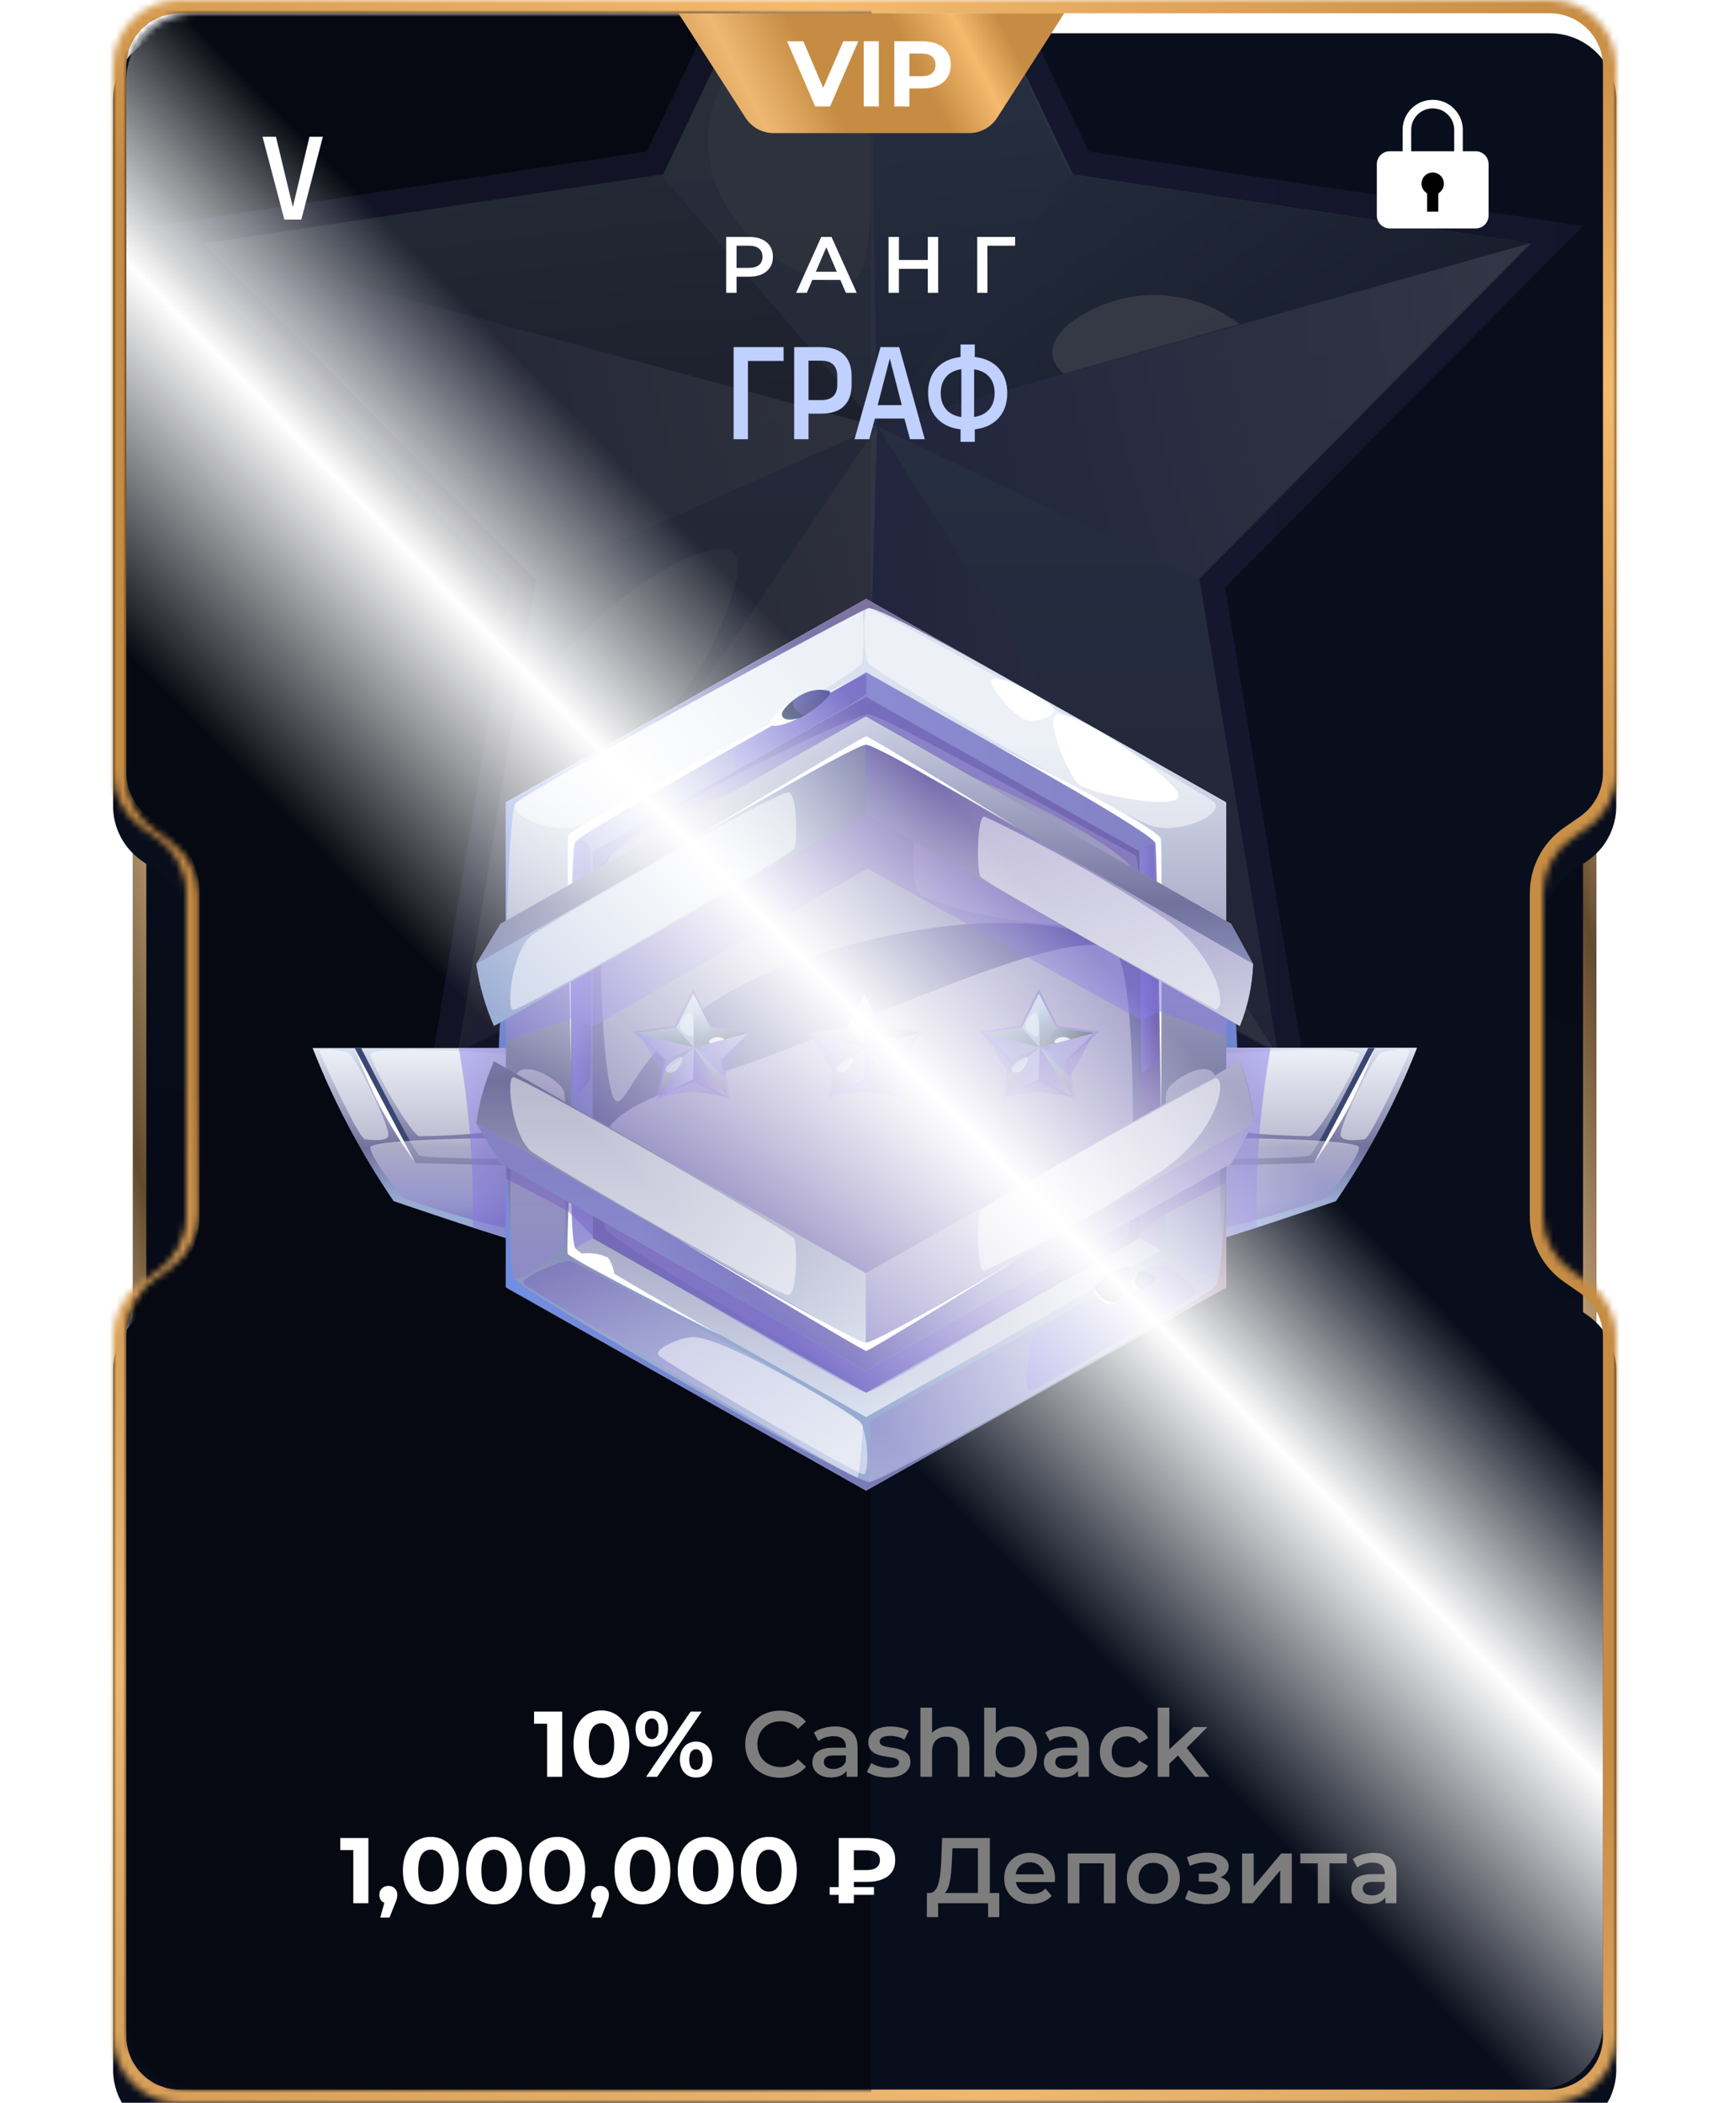 <svg width="261" height="316" viewBox="0 0 261 316" fill="none" xmlns="http://www.w3.org/2000/svg">
<g filter="url(#filter0_b_6924_91481)">
<path d="M25 309.983C22.239 309.983 20 307.745 20 304.983L20 12C20 9.238 22.239 7 25 7L57 7L57 309.983L25 309.983Z" fill="url(#paint0_linear_6924_91481)"/>
<path d="M21 304.983L21 12C21 9.791 22.791 8 25 8L56 8L56 308.983L25 308.983C22.791 308.983 21 307.193 21 304.983Z" stroke="url(#paint1_linear_6924_91481)" stroke-width="2"/>
</g>
<g filter="url(#filter1_b_6924_91481)">
<path d="M235 7C237.761 7 240 9.239 240 12L240 304.984C240 307.745 237.761 309.984 235 309.984L203 309.984L203 7L235 7Z" fill="url(#paint2_linear_6924_91481)"/>
<path d="M239 12L239 304.984C239 307.193 237.209 308.984 235 308.984L204 308.984L204 8L235 8C237.209 8 239 9.791 239 12Z" stroke="url(#paint3_linear_6924_91481)" stroke-width="2"/>
</g>
<mask id="path-5-inside-1_6924_91481" fill="white">
<path fill-rule="evenodd" clip-rule="evenodd" d="M17 10C17 4.477 21.477 0 27 0H233C238.523 0 243 4.477 243 10V116.123C243 119.396 241.398 122.462 238.711 124.332L236.289 126.016C233.602 127.885 232 130.952 232 134.225V157V160V182.775C232 186.048 233.602 189.115 236.289 190.984L238.711 192.668C241.398 194.538 243 197.604 243 200.877V306C243 311.523 238.523 316 233 316H27C21.477 316 17 311.523 17 306V200.877C17 197.604 18.602 194.538 21.289 192.668L23.711 190.984C26.398 189.115 28 186.048 28 182.775L28 160V157L28 134.225C28 130.952 26.398 127.885 23.711 126.016L21.289 124.332C18.602 122.462 17 119.396 17 116.123V10Z"/>
</mask>
<g filter="url(#filter2_i_6924_91481)">
<path fill-rule="evenodd" clip-rule="evenodd" d="M17 10C17 4.477 21.477 0 27 0H233C238.523 0 243 4.477 243 10V116.123C243 119.396 241.398 122.462 238.711 124.332L236.289 126.016C233.602 127.885 232 130.952 232 134.225V157V160V182.775C232 186.048 233.602 189.115 236.289 190.984L238.711 192.668C241.398 194.538 243 197.604 243 200.877V306C243 311.523 238.523 316 233 316H27C21.477 316 17 311.523 17 306V200.877C17 197.604 18.602 194.538 21.289 192.668L23.711 190.984C26.398 189.115 28 186.048 28 182.775L28 160V157L28 134.225C28 130.952 26.398 127.885 23.711 126.016L21.289 124.332C18.602 122.462 17 119.396 17 116.123V10Z" fill="#090E1C"/>
</g>
<path d="M28 160H30H28ZM28 157H26H28ZM21.289 124.332L22.431 122.69L21.289 124.332ZM21.289 192.668L20.147 191.026L21.289 192.668ZM238.711 192.668L237.569 194.31L238.711 192.668ZM23.711 126.016L22.569 127.658L23.711 126.016ZM236.289 126.016L235.147 124.374L236.289 126.016ZM238.711 124.332L239.853 125.974L238.711 124.332ZM236.289 190.984L237.431 189.342L236.289 190.984ZM23.711 190.984L24.853 192.626L23.711 190.984ZM233 -2H27V2H233V-2ZM245 116.123V10H241V116.123H245ZM237.431 127.658L239.853 125.974L237.569 122.69L235.147 124.374L237.431 127.658ZM234 157V134.225H230V157H234ZM234 160V157H230V160H234ZM234 182.775V160H230V182.775H234ZM239.853 191.026L237.431 189.342L235.147 192.626L237.569 194.31L239.853 191.026ZM245 306V200.877H241V306H245ZM27 318H233V314H27V318ZM15 200.877V306H19V200.877H15ZM22.431 194.31L24.853 192.626L22.569 189.342L20.147 191.026L22.431 194.31ZM30 182.775L30 160H26L26 182.775H30ZM30 160V157H26V160H30ZM30 157L30 134.225H26L26 157H30ZM24.853 124.374L22.431 122.69L20.147 125.974L22.569 127.658L24.853 124.374ZM15 10V116.123H19V10H15ZM22.431 122.69C20.282 121.194 19 118.741 19 116.123H15C15 120.051 16.923 123.73 20.147 125.974L22.431 122.69ZM19 200.877C19 198.259 20.282 195.806 22.431 194.31L20.147 191.026C16.923 193.27 15 196.949 15 200.877H19ZM27 314C22.582 314 19 310.418 19 306H15C15 312.627 20.373 318 27 318V314ZM241 306C241 310.418 237.418 314 233 314V318C239.627 318 245 312.627 245 306H241ZM237.569 194.31C239.718 195.806 241 198.259 241 200.877H245C245 196.949 243.077 193.27 239.853 191.026L237.569 194.31ZM30 134.225C30 130.297 28.077 126.618 24.853 124.374L22.569 127.658C24.718 129.153 26 131.606 26 134.225H30ZM235.147 124.374C231.923 126.618 230 130.297 230 134.225H234C234 131.606 235.282 129.153 237.431 127.658L235.147 124.374ZM241 116.123C241 118.741 239.718 121.194 237.569 122.69L239.853 125.974C243.077 123.73 245 120.051 245 116.123H241ZM230 182.775C230 186.703 231.923 190.382 235.147 192.626L237.431 189.342C235.282 187.847 234 185.394 234 182.775H230ZM27 -2C20.373 -2 15 3.373 15 10H19C19 5.582 22.582 2 27 2V-2ZM24.853 192.626C28.077 190.382 30 186.703 30 182.775H26C26 185.394 24.718 187.847 22.569 189.342L24.853 192.626ZM233 2C237.418 2 241 5.582 241 10H245C245 3.373 239.627 -2 233 -2V2Z" fill="url(#paint4_linear_6924_91481)" mask="url(#path-5-inside-1_6924_91481)"/>
<mask id="mask0_6924_91481" style="mask-type:alpha" maskUnits="userSpaceOnUse" x="19" y="2" width="222" height="312">
<path fill-rule="evenodd" clip-rule="evenodd" d="M19 12C19 6.477 23.477 2 29 2H231C236.523 2 241 6.477 241 12V116.602C241 119.867 239.406 122.927 236.73 124.798L234.465 126.382C231.789 128.253 230.195 131.312 230.195 134.577V157.013V159.975V182.41C230.195 185.675 231.789 188.735 234.465 190.606L236.73 192.19C239.406 194.061 241 197.12 241 200.385V304C241 309.523 236.523 314 231 314H29C23.477 314 19 309.523 19 304V200.386C19 197.121 20.594 194.062 23.27 192.191L25.537 190.606C28.213 188.735 29.807 185.675 29.807 182.41L29.807 157.013L29.807 134.577C29.807 131.312 28.213 128.253 25.537 126.382L23.27 124.796C20.594 122.925 19 119.866 19 116.601V12Z" fill="#090E1C"/>
</mask>
<g mask="url(#mask0_6924_91481)">
<rect x="18" y="317" width="317" height="113" transform="rotate(-90 18 317)" fill="#060911"/>
<g style="mix-blend-mode:hard-light" opacity="0.2">
<path style="mix-blend-mode:multiply" opacity="0.5" d="M130.461 128.767L64.028 165L76.73 88.281L23 33.972L97.244 22.767L130.461 -47L163.677 22.767L238 33.972L184.191 88.281L196.894 165L130.461 128.767Z" fill="url(#paint5_linear_6924_91481)"/>
<path d="M230.195 36.59L194.375 31.192L184.591 29.72L161.316 26.203L130.467 -38.575L99.696 26.203L30.738 36.59L80.603 86.973L68.847 158.13L130.467 124.514L192.087 158.13L180.331 86.973L230.195 36.59Z" fill="url(#paint6_linear_6924_91481)"/>
<path style="mix-blend-mode:multiply" opacity="0.5" d="M30.43 36.591L131.894 64.072L80.294 86.974L30.43 36.591Z" fill="url(#paint7_linear_6924_91481)"/>
<path style="mix-blend-mode:multiply" opacity="0.5" d="M229.875 36.591L131.883 64.072L180.011 86.974L229.875 36.591Z" fill="url(#paint8_linear_6924_91481)"/>
<path style="mix-blend-mode:multiply" opacity="0.5" d="M130.144 124.516L131.88 64.073L68.445 158.132L130.144 124.516Z" fill="url(#paint9_linear_6924_91481)"/>
<path style="mix-blend-mode:multiply" opacity="0.5" d="M191.772 158.132L131.888 64.073L130.152 124.516L191.772 158.132Z" fill="url(#paint10_linear_6924_91481)"/>
<path style="mix-blend-mode:color-dodge" opacity="0.5" d="M130.152 -38.575L131.888 64.071L160.923 26.203L130.152 -38.575Z" fill="url(#paint11_linear_6924_91481)"/>
<path style="mix-blend-mode:color-dodge" opacity="0.5" d="M229.875 36.59L131.883 64.072L160.918 26.203L229.875 36.59Z" fill="url(#paint12_linear_6924_91481)"/>
<path style="mix-blend-mode:color-dodge" opacity="0.5" d="M229.875 36.59L131.883 64.072L160.918 26.203L229.875 36.59Z" fill="url(#paint13_linear_6924_91481)"/>
<path style="mix-blend-mode:color-dodge" opacity="0.5" d="M99.309 26.203L131.894 64.072L30.43 36.59L99.309 26.203Z" fill="url(#paint14_linear_6924_91481)"/>
<g style="mix-blend-mode:color-dodge" opacity="0.8">
<path d="M160.686 48.697C155.558 53.195 159.976 56.14 159.976 56.14L186.328 48.697C182.614 45.86 178.121 44.33 173.507 44.33C168.894 44.33 164.401 45.86 160.686 48.697Z" fill="white"/>
</g>
<path style="mix-blend-mode:multiply" opacity="0.5" d="M68.848 158.131C68.848 158.131 115.556 135.312 130.468 128.932L192.246 158.131L130.626 124.516L68.848 158.131Z" fill="url(#paint15_linear_6924_91481)"/>
<g style="mix-blend-mode:soft-light" opacity="0.4">
<path d="M107.498 14.998C100.95 33.809 125.961 46.978 129.274 41.17C132.588 35.363 130.537 3.056 126.276 -1.36C122.016 -5.777 110.181 7.309 107.498 14.998Z" fill="#F7FFFF"/>
</g>
<g style="mix-blend-mode:soft-light" opacity="0.4">
<path d="M87.068 111.592C100.402 113.392 107.818 97.77 110.737 87.055C115.077 69.634 63.003 108.157 87.068 111.592Z" fill="#F7FFFF"/>
</g>
</g>
</g>
<g filter="url(#filter3_f_6924_91481)">
<ellipse cx="130.5" cy="158" rx="55.5" ry="52" fill="#6E85CF"/>
</g>
<path d="M117.814 52.16V54.24H112.454V66H110.294V52.16H117.814ZM123.456 52.16C124.989 52.16 126.136 52.547 126.896 53.32C127.656 54.08 128.036 55.147 128.036 56.52V57.82C128.036 59.193 127.656 60.26 126.896 61.02C126.136 61.78 124.989 62.16 123.456 62.16H121.556V66H119.396V52.16H123.456ZM121.556 60.12H123.456C125.069 60.12 125.876 59.353 125.876 57.82V56.52C125.876 55.76 125.676 55.187 125.276 54.8C124.889 54.4 124.282 54.2 123.456 54.2H121.556V60.12ZM139.037 66H136.817L135.977 62.9H131.537L130.697 66H128.477L132.377 52.16H135.197L139.037 66ZM133.777 53.88L131.957 60.88H135.577L133.777 53.88ZM144.415 53.64V51.76H146.555V53.64C148.102 53.827 149.302 54.393 150.155 55.34C151.008 56.287 151.435 57.527 151.435 59.06C151.435 60.593 151.008 61.84 150.155 62.8C149.302 63.76 148.102 64.333 146.555 64.52V66.4H144.415V64.52C142.868 64.333 141.668 63.76 140.815 62.8C139.962 61.84 139.535 60.593 139.535 59.06C139.535 57.527 139.962 56.287 140.815 55.34C141.668 54.393 142.868 53.827 144.415 53.64ZM141.435 59.06C141.435 60.06 141.702 60.873 142.235 61.5C142.768 62.127 143.535 62.52 144.535 62.68V55.48C143.535 55.627 142.768 56.013 142.235 56.64C141.702 57.253 141.435 58.06 141.435 59.06ZM149.535 59.06C149.535 58.06 149.268 57.253 148.735 56.64C148.202 56.027 147.442 55.647 146.455 55.5V62.66C147.442 62.513 148.202 62.127 148.735 61.5C149.268 60.873 149.535 60.06 149.535 59.06Z" fill="#C0D0FF"/>
<path d="M109.176 44V35.6H112.632C113.376 35.6 114.012 35.72 114.54 35.96C115.076 36.2 115.488 36.544 115.776 36.992C116.064 37.44 116.208 37.972 116.208 38.588C116.208 39.204 116.064 39.736 115.776 40.184C115.488 40.632 115.076 40.976 114.54 41.216C114.012 41.456 113.376 41.576 112.632 41.576H110.04L110.736 40.844V44H109.176ZM110.736 41.012L110.04 40.256H112.56C113.248 40.256 113.764 40.112 114.108 39.824C114.46 39.528 114.636 39.116 114.636 38.588C114.636 38.052 114.46 37.64 114.108 37.352C113.764 37.064 113.248 36.92 112.56 36.92H110.04L110.736 36.152V41.012ZM119.694 44L123.474 35.6H125.01L128.802 44H127.17L123.918 36.428H124.542L121.302 44H119.694ZM121.434 42.056L121.854 40.832H126.39L126.81 42.056H121.434ZM139.494 35.6H141.054V44H139.494V35.6ZM135.15 44H133.59V35.6H135.15V44ZM139.614 40.4H135.018V39.068H139.614V40.4ZM146.922 44V35.6H152.622L152.61 36.92H148.086L148.446 36.548L148.458 44H146.922Z" fill="white"/>
<path d="M53.118 286V277.04L54.099 278.02H51.158V276.2H55.386V286H53.118ZM57.173 288.156L58.097 284.796L58.405 286.056C58.004 286.056 57.672 285.939 57.411 285.706C57.159 285.473 57.033 285.151 57.033 284.74C57.033 284.329 57.164 284.003 57.425 283.76C57.686 283.517 58.008 283.396 58.391 283.396C58.783 283.396 59.105 283.522 59.357 283.774C59.609 284.017 59.735 284.339 59.735 284.74C59.735 284.861 59.726 284.983 59.707 285.104C59.688 285.216 59.651 285.356 59.595 285.524C59.548 285.683 59.469 285.888 59.357 286.14L58.559 288.156H57.173ZM64.775 286.168C63.973 286.168 63.254 285.972 62.619 285.58C61.985 285.179 61.485 284.6 61.121 283.844C60.757 283.088 60.575 282.173 60.575 281.1C60.575 280.027 60.757 279.112 61.121 278.356C61.485 277.6 61.985 277.026 62.619 276.634C63.254 276.233 63.973 276.032 64.775 276.032C65.587 276.032 66.306 276.233 66.931 276.634C67.566 277.026 68.065 277.6 68.429 278.356C68.793 279.112 68.975 280.027 68.975 281.1C68.975 282.173 68.793 283.088 68.429 283.844C68.065 284.6 67.566 285.179 66.931 285.58C66.306 285.972 65.587 286.168 64.775 286.168ZM64.775 284.25C65.158 284.25 65.489 284.143 65.769 283.928C66.059 283.713 66.283 283.373 66.441 282.906C66.609 282.439 66.693 281.837 66.693 281.1C66.693 280.363 66.609 279.761 66.441 279.294C66.283 278.827 66.059 278.487 65.769 278.272C65.489 278.057 65.158 277.95 64.775 277.95C64.402 277.95 64.071 278.057 63.781 278.272C63.501 278.487 63.277 278.827 63.109 279.294C62.951 279.761 62.871 280.363 62.871 281.1C62.871 281.837 62.951 282.439 63.109 282.906C63.277 283.373 63.501 283.713 63.781 283.928C64.071 284.143 64.402 284.25 64.775 284.25ZM74.277 286.168C73.475 286.168 72.756 285.972 72.121 285.58C71.487 285.179 70.987 284.6 70.623 283.844C70.259 283.088 70.077 282.173 70.077 281.1C70.077 280.027 70.259 279.112 70.623 278.356C70.987 277.6 71.487 277.026 72.121 276.634C72.756 276.233 73.475 276.032 74.277 276.032C75.089 276.032 75.808 276.233 76.433 276.634C77.068 277.026 77.567 277.6 77.931 278.356C78.295 279.112 78.477 280.027 78.477 281.1C78.477 282.173 78.295 283.088 77.931 283.844C77.567 284.6 77.068 285.179 76.433 285.58C75.808 285.972 75.089 286.168 74.277 286.168ZM74.277 284.25C74.66 284.25 74.991 284.143 75.271 283.928C75.561 283.713 75.785 283.373 75.943 282.906C76.111 282.439 76.195 281.837 76.195 281.1C76.195 280.363 76.111 279.761 75.943 279.294C75.785 278.827 75.561 278.487 75.271 278.272C74.991 278.057 74.66 277.95 74.277 277.95C73.904 277.95 73.573 278.057 73.283 278.272C73.003 278.487 72.779 278.827 72.611 279.294C72.453 279.761 72.373 280.363 72.373 281.1C72.373 281.837 72.453 282.439 72.611 282.906C72.779 283.373 73.003 283.713 73.283 283.928C73.573 284.143 73.904 284.25 74.277 284.25ZM83.779 286.168C82.977 286.168 82.258 285.972 81.623 285.58C80.989 285.179 80.489 284.6 80.125 283.844C79.761 283.088 79.579 282.173 79.579 281.1C79.579 280.027 79.761 279.112 80.125 278.356C80.489 277.6 80.989 277.026 81.623 276.634C82.258 276.233 82.977 276.032 83.779 276.032C84.591 276.032 85.31 276.233 85.935 276.634C86.57 277.026 87.069 277.6 87.433 278.356C87.797 279.112 87.979 280.027 87.979 281.1C87.979 282.173 87.797 283.088 87.433 283.844C87.069 284.6 86.57 285.179 85.935 285.58C85.31 285.972 84.591 286.168 83.779 286.168ZM83.779 284.25C84.162 284.25 84.493 284.143 84.773 283.928C85.062 283.713 85.287 283.373 85.445 282.906C85.613 282.439 85.697 281.837 85.697 281.1C85.697 280.363 85.613 279.761 85.445 279.294C85.287 278.827 85.062 278.487 84.773 278.272C84.493 278.057 84.162 277.95 83.779 277.95C83.406 277.95 83.075 278.057 82.785 278.272C82.505 278.487 82.281 278.827 82.113 279.294C81.954 279.761 81.875 280.363 81.875 281.1C81.875 281.837 81.954 282.439 82.113 282.906C82.281 283.373 82.505 283.713 82.785 283.928C83.075 284.143 83.406 284.25 83.779 284.25ZM88.987 288.156L89.911 284.796L90.219 286.056C89.818 286.056 89.487 285.939 89.225 285.706C88.973 285.473 88.847 285.151 88.847 284.74C88.847 284.329 88.978 284.003 89.239 283.76C89.501 283.517 89.823 283.396 90.205 283.396C90.597 283.396 90.919 283.522 91.171 283.774C91.423 284.017 91.549 284.339 91.549 284.74C91.549 284.861 91.54 284.983 91.521 285.104C91.503 285.216 91.465 285.356 91.409 285.524C91.363 285.683 91.283 285.888 91.171 286.14L90.373 288.156H88.987ZM96.59 286.168C95.787 286.168 95.068 285.972 94.434 285.58C93.799 285.179 93.3 284.6 92.936 283.844C92.572 283.088 92.39 282.173 92.39 281.1C92.39 280.027 92.572 279.112 92.936 278.356C93.3 277.6 93.799 277.026 94.434 276.634C95.068 276.233 95.787 276.032 96.59 276.032C97.402 276.032 98.12 276.233 98.746 276.634C99.38 277.026 99.88 277.6 100.244 278.356C100.608 279.112 100.79 280.027 100.79 281.1C100.79 282.173 100.608 283.088 100.244 283.844C99.88 284.6 99.38 285.179 98.746 285.58C98.12 285.972 97.402 286.168 96.59 286.168ZM96.59 284.25C96.972 284.25 97.304 284.143 97.584 283.928C97.873 283.713 98.097 283.373 98.256 282.906C98.424 282.439 98.508 281.837 98.508 281.1C98.508 280.363 98.424 279.761 98.256 279.294C98.097 278.827 97.873 278.487 97.584 278.272C97.304 278.057 96.972 277.95 96.59 277.95C96.216 277.95 95.885 278.057 95.596 278.272C95.316 278.487 95.092 278.827 94.924 279.294C94.765 279.761 94.686 280.363 94.686 281.1C94.686 281.837 94.765 282.439 94.924 282.906C95.092 283.373 95.316 283.713 95.596 283.928C95.885 284.143 96.216 284.25 96.59 284.25ZM106.092 286.168C105.289 286.168 104.57 285.972 103.936 285.58C103.301 285.179 102.802 284.6 102.438 283.844C102.074 283.088 101.892 282.173 101.892 281.1C101.892 280.027 102.074 279.112 102.438 278.356C102.802 277.6 103.301 277.026 103.936 276.634C104.57 276.233 105.289 276.032 106.092 276.032C106.904 276.032 107.622 276.233 108.248 276.634C108.882 277.026 109.382 277.6 109.746 278.356C110.11 279.112 110.292 280.027 110.292 281.1C110.292 282.173 110.11 283.088 109.746 283.844C109.382 284.6 108.882 285.179 108.248 285.58C107.622 285.972 106.904 286.168 106.092 286.168ZM106.092 284.25C106.474 284.25 106.806 284.143 107.086 283.928C107.375 283.713 107.599 283.373 107.758 282.906C107.926 282.439 108.01 281.837 108.01 281.1C108.01 280.363 107.926 279.761 107.758 279.294C107.599 278.827 107.375 278.487 107.086 278.272C106.806 278.057 106.474 277.95 106.092 277.95C105.718 277.95 105.387 278.057 105.098 278.272C104.818 278.487 104.594 278.827 104.426 279.294C104.267 279.761 104.188 280.363 104.188 281.1C104.188 281.837 104.267 282.439 104.426 282.906C104.594 283.373 104.818 283.713 105.098 283.928C105.387 284.143 105.718 284.25 106.092 284.25ZM115.594 286.168C114.791 286.168 114.072 285.972 113.438 285.58C112.803 285.179 112.304 284.6 111.94 283.844C111.576 283.088 111.394 282.173 111.394 281.1C111.394 280.027 111.576 279.112 111.94 278.356C112.304 277.6 112.803 277.026 113.438 276.634C114.072 276.233 114.791 276.032 115.594 276.032C116.406 276.032 117.124 276.233 117.75 276.634C118.384 277.026 118.884 277.6 119.248 278.356C119.612 279.112 119.794 280.027 119.794 281.1C119.794 282.173 119.612 283.088 119.248 283.844C118.884 284.6 118.384 285.179 117.75 285.58C117.124 285.972 116.406 286.168 115.594 286.168ZM115.594 284.25C115.976 284.25 116.308 284.143 116.588 283.928C116.877 283.713 117.101 283.373 117.26 282.906C117.428 282.439 117.512 281.837 117.512 281.1C117.512 280.363 117.428 279.761 117.26 279.294C117.101 278.827 116.877 278.487 116.588 278.272C116.308 278.057 115.976 277.95 115.594 277.95C115.22 277.95 114.889 278.057 114.6 278.272C114.32 278.487 114.096 278.827 113.928 279.294C113.769 279.761 113.69 280.363 113.69 281.1C113.69 281.837 113.769 282.439 113.928 282.906C114.096 283.373 114.32 283.713 114.6 283.928C114.889 284.143 115.22 284.25 115.594 284.25ZM126.092 286V276.2H130.334C131.641 276.2 132.677 276.475 133.442 277.026C134.208 277.577 134.59 278.403 134.59 279.504C134.59 280.596 134.208 281.417 133.442 281.968C132.677 282.519 131.641 282.794 130.334 282.794H127.352L128.374 281.786V286H126.092ZM128.374 282.024L127.352 281.016H130.32C130.946 281.016 131.431 280.89 131.776 280.638C132.122 280.377 132.294 280.003 132.294 279.518C132.294 279.042 132.122 278.678 131.776 278.426C131.431 278.174 130.946 278.048 130.32 278.048H127.352L128.374 276.97V282.024ZM124.734 284.74V283.578H131.398V284.74H124.734Z" fill="white"/>
<path d="M147.03 285.16V277.74H143.194L143.124 279.476C143.096 280.129 143.054 280.75 142.998 281.338C142.952 281.917 142.872 282.444 142.76 282.92C142.658 283.396 142.513 283.793 142.326 284.11C142.14 284.427 141.911 284.637 141.64 284.74L139.68 284.46C140.035 284.479 140.324 284.357 140.548 284.096C140.782 283.835 140.964 283.471 141.094 283.004C141.225 282.537 141.323 281.991 141.388 281.366C141.454 280.731 141.5 280.045 141.528 279.308L141.64 276.2H148.822V285.16H147.03ZM139.344 288.086L139.358 284.46H150.236V288.086H148.556V286H141.038V288.086H139.344ZM155.103 286.098C154.273 286.098 153.545 285.935 152.919 285.608C152.303 285.272 151.823 284.815 151.477 284.236C151.141 283.657 150.973 282.999 150.973 282.262C150.973 281.515 151.137 280.857 151.463 280.288C151.799 279.709 152.257 279.257 152.835 278.93C153.423 278.603 154.091 278.44 154.837 278.44C155.565 278.44 156.214 278.599 156.783 278.916C157.353 279.233 157.801 279.681 158.127 280.26C158.454 280.839 158.617 281.52 158.617 282.304C158.617 282.379 158.613 282.463 158.603 282.556C158.603 282.649 158.599 282.738 158.589 282.822H152.359V281.66H157.665L156.979 282.024C156.989 281.595 156.9 281.217 156.713 280.89C156.527 280.563 156.27 280.307 155.943 280.12C155.626 279.933 155.257 279.84 154.837 279.84C154.408 279.84 154.03 279.933 153.703 280.12C153.386 280.307 153.134 280.568 152.947 280.904C152.77 281.231 152.681 281.618 152.681 282.066V282.346C152.681 282.794 152.784 283.191 152.989 283.536C153.195 283.881 153.484 284.147 153.857 284.334C154.231 284.521 154.66 284.614 155.145 284.614C155.565 284.614 155.943 284.549 156.279 284.418C156.615 284.287 156.914 284.082 157.175 283.802L158.113 284.88C157.777 285.272 157.353 285.575 156.839 285.79C156.335 285.995 155.757 286.098 155.103 286.098ZM160.531 286V278.524H167.699V286H165.963V279.602L166.369 280.008H161.875L162.281 279.602V286H160.531ZM173.393 286.098C172.627 286.098 171.946 285.935 171.349 285.608C170.751 285.272 170.28 284.815 169.935 284.236C169.589 283.657 169.417 282.999 169.417 282.262C169.417 281.515 169.589 280.857 169.935 280.288C170.28 279.709 170.751 279.257 171.349 278.93C171.946 278.603 172.627 278.44 173.393 278.44C174.167 278.44 174.853 278.603 175.451 278.93C176.057 279.257 176.529 279.705 176.865 280.274C177.21 280.843 177.383 281.506 177.383 282.262C177.383 282.999 177.21 283.657 176.865 284.236C176.529 284.815 176.057 285.272 175.451 285.608C174.853 285.935 174.167 286.098 173.393 286.098ZM173.393 284.6C173.822 284.6 174.205 284.507 174.541 284.32C174.877 284.133 175.138 283.863 175.325 283.508C175.521 283.153 175.619 282.738 175.619 282.262C175.619 281.777 175.521 281.361 175.325 281.016C175.138 280.661 174.877 280.391 174.541 280.204C174.205 280.017 173.827 279.924 173.407 279.924C172.977 279.924 172.595 280.017 172.259 280.204C171.932 280.391 171.671 280.661 171.475 281.016C171.279 281.361 171.181 281.777 171.181 282.262C171.181 282.738 171.279 283.153 171.475 283.508C171.671 283.863 171.932 284.133 172.259 284.32C172.595 284.507 172.973 284.6 173.393 284.6ZM181.368 286.126C182.059 286.126 182.67 286.028 183.202 285.832C183.744 285.636 184.168 285.365 184.476 285.02C184.784 284.665 184.938 284.259 184.938 283.802C184.938 283.233 184.7 282.785 184.224 282.458C183.748 282.122 183.095 281.954 182.264 281.954L182.208 282.332C182.694 282.332 183.123 282.253 183.496 282.094C183.879 281.935 184.178 281.716 184.392 281.436C184.616 281.147 184.728 280.825 184.728 280.47C184.728 280.041 184.574 279.667 184.266 279.35C183.958 279.033 183.538 278.79 183.006 278.622C182.474 278.454 181.868 278.384 181.186 278.412C180.738 278.421 180.286 278.487 179.828 278.608C179.38 278.72 178.918 278.883 178.442 279.098L178.89 280.386C179.301 280.209 179.702 280.073 180.094 279.98C180.496 279.887 180.883 279.84 181.256 279.84C181.611 279.84 181.914 279.877 182.166 279.952C182.418 280.017 182.61 280.12 182.74 280.26C182.88 280.391 182.95 280.545 182.95 280.722C182.95 280.899 182.894 281.053 182.782 281.184C182.67 281.315 182.507 281.413 182.292 281.478C182.087 281.543 181.835 281.576 181.536 281.576H180.234V282.752H181.676C182.152 282.752 182.516 282.831 182.768 282.99C183.03 283.139 183.16 283.363 183.16 283.662C183.16 283.867 183.081 284.049 182.922 284.208C182.773 284.367 182.558 284.488 182.278 284.572C181.998 284.647 181.662 284.684 181.27 284.684C180.813 284.684 180.356 284.628 179.898 284.516C179.441 284.404 179.03 284.245 178.666 284.04L178.176 285.342C178.624 285.594 179.124 285.79 179.674 285.93C180.234 286.061 180.799 286.126 181.368 286.126ZM186.74 286V278.524H188.49V283.452L192.62 278.524H194.216V286H192.466V281.072L188.35 286H186.74ZM198.125 286V279.588L198.531 280.008H195.493V278.524H202.493V280.008H199.469L199.875 279.588V286H198.125ZM208.298 286V284.488L208.2 284.166V281.52C208.2 281.007 208.046 280.61 207.738 280.33C207.43 280.041 206.963 279.896 206.338 279.896C205.918 279.896 205.503 279.961 205.092 280.092C204.691 280.223 204.35 280.405 204.07 280.638L203.384 279.364C203.785 279.056 204.261 278.827 204.812 278.678C205.372 278.519 205.951 278.44 206.548 278.44C207.631 278.44 208.466 278.701 209.054 279.224C209.651 279.737 209.95 280.535 209.95 281.618V286H208.298ZM205.946 286.098C205.386 286.098 204.896 286.005 204.476 285.818C204.056 285.622 203.729 285.356 203.496 285.02C203.272 284.675 203.16 284.287 203.16 283.858C203.16 283.438 203.258 283.06 203.454 282.724C203.659 282.388 203.991 282.122 204.448 281.926C204.905 281.73 205.512 281.632 206.268 281.632H208.438V282.794H206.394C205.797 282.794 205.395 282.892 205.19 283.088C204.985 283.275 204.882 283.508 204.882 283.788C204.882 284.105 205.008 284.357 205.26 284.544C205.512 284.731 205.862 284.824 206.31 284.824C206.739 284.824 207.122 284.726 207.458 284.53C207.803 284.334 208.051 284.045 208.2 283.662L208.494 284.712C208.326 285.151 208.023 285.491 207.584 285.734C207.155 285.977 206.609 286.098 205.946 286.098Z" fill="#7D7D7D"/>
<path d="M82.253 267V258.04L83.233 259.02H80.293V257.2H84.521V267H82.253ZM90.424 267.168C89.621 267.168 88.902 266.972 88.268 266.58C87.633 266.179 87.134 265.6 86.77 264.844C86.406 264.088 86.224 263.173 86.224 262.1C86.224 261.027 86.406 260.112 86.77 259.356C87.134 258.6 87.633 258.026 88.268 257.634C88.902 257.233 89.621 257.032 90.424 257.032C91.236 257.032 91.954 257.233 92.58 257.634C93.214 258.026 93.714 258.6 94.078 259.356C94.442 260.112 94.624 261.027 94.624 262.1C94.624 263.173 94.442 264.088 94.078 264.844C93.714 265.6 93.214 266.179 92.58 266.58C91.954 266.972 91.236 267.168 90.424 267.168ZM90.424 265.25C90.806 265.25 91.138 265.143 91.418 264.928C91.707 264.713 91.931 264.373 92.09 263.906C92.258 263.439 92.342 262.837 92.342 262.1C92.342 261.363 92.258 260.761 92.09 260.294C91.931 259.827 91.707 259.487 91.418 259.272C91.138 259.057 90.806 258.95 90.424 258.95C90.05 258.95 89.719 259.057 89.43 259.272C89.15 259.487 88.926 259.827 88.758 260.294C88.599 260.761 88.52 261.363 88.52 262.1C88.52 262.837 88.599 263.439 88.758 263.906C88.926 264.373 89.15 264.713 89.43 264.928C89.719 265.143 90.05 265.25 90.424 265.25ZM97.14 267L103.832 257.2H105.498L98.806 267H97.14ZM97.994 262.492C97.518 262.492 97.098 262.385 96.734 262.17C96.37 261.946 96.08 261.633 95.866 261.232C95.66 260.821 95.558 260.341 95.558 259.79C95.558 259.239 95.66 258.763 95.866 258.362C96.08 257.961 96.37 257.648 96.734 257.424C97.098 257.2 97.518 257.088 97.994 257.088C98.47 257.088 98.89 257.2 99.254 257.424C99.618 257.648 99.902 257.961 100.108 258.362C100.313 258.763 100.416 259.239 100.416 259.79C100.416 260.341 100.313 260.821 100.108 261.232C99.902 261.633 99.618 261.946 99.254 262.17C98.89 262.385 98.47 262.492 97.994 262.492ZM97.994 261.344C98.302 261.344 98.549 261.218 98.736 260.966C98.922 260.705 99.016 260.313 99.016 259.79C99.016 259.267 98.922 258.88 98.736 258.628C98.549 258.367 98.302 258.236 97.994 258.236C97.695 258.236 97.448 258.367 97.252 258.628C97.065 258.88 96.972 259.267 96.972 259.79C96.972 260.303 97.065 260.691 97.252 260.952C97.448 261.213 97.695 261.344 97.994 261.344ZM104.644 267.112C104.177 267.112 103.757 267.005 103.384 266.79C103.02 266.566 102.735 266.253 102.53 265.852C102.324 265.441 102.222 264.961 102.222 264.41C102.222 263.859 102.324 263.383 102.53 262.982C102.735 262.581 103.02 262.268 103.384 262.044C103.757 261.82 104.177 261.708 104.644 261.708C105.129 261.708 105.554 261.82 105.918 262.044C106.282 262.268 106.566 262.581 106.772 262.982C106.977 263.383 107.08 263.859 107.08 264.41C107.08 264.961 106.977 265.441 106.772 265.852C106.566 266.253 106.282 266.566 105.918 266.79C105.554 267.005 105.129 267.112 104.644 267.112ZM104.644 265.964C104.952 265.964 105.199 265.838 105.386 265.586C105.572 265.325 105.666 264.933 105.666 264.41C105.666 263.897 105.572 263.509 105.386 263.248C105.199 262.987 104.952 262.856 104.644 262.856C104.345 262.856 104.098 262.987 103.902 263.248C103.715 263.5 103.622 263.887 103.622 264.41C103.622 264.933 103.715 265.325 103.902 265.586C104.098 265.838 104.345 265.964 104.644 265.964Z" fill="white"/>
<path d="M117.274 267.14C116.527 267.14 115.832 267.019 115.188 266.776C114.553 266.524 113.998 266.174 113.522 265.726C113.055 265.269 112.691 264.732 112.43 264.116C112.169 263.5 112.038 262.828 112.038 262.1C112.038 261.372 112.169 260.7 112.43 260.084C112.691 259.468 113.06 258.936 113.536 258.488C114.012 258.031 114.567 257.681 115.202 257.438C115.837 257.186 116.532 257.06 117.288 257.06C118.091 257.06 118.823 257.2 119.486 257.48C120.149 257.751 120.709 258.157 121.166 258.698L119.99 259.804C119.635 259.421 119.239 259.137 118.8 258.95C118.361 258.754 117.885 258.656 117.372 258.656C116.859 258.656 116.387 258.74 115.958 258.908C115.538 259.076 115.169 259.314 114.852 259.622C114.544 259.93 114.301 260.294 114.124 260.714C113.956 261.134 113.872 261.596 113.872 262.1C113.872 262.604 113.956 263.066 114.124 263.486C114.301 263.906 114.544 264.27 114.852 264.578C115.169 264.886 115.538 265.124 115.958 265.292C116.387 265.46 116.859 265.544 117.372 265.544C117.885 265.544 118.361 265.451 118.8 265.264C119.239 265.068 119.635 264.774 119.99 264.382L121.166 265.502C120.709 266.034 120.149 266.44 119.486 266.72C118.823 267 118.086 267.14 117.274 267.14ZM127.279 267V265.488L127.181 265.166V262.52C127.181 262.007 127.027 261.61 126.719 261.33C126.411 261.041 125.945 260.896 125.319 260.896C124.899 260.896 124.484 260.961 124.073 261.092C123.672 261.223 123.331 261.405 123.051 261.638L122.365 260.364C122.767 260.056 123.243 259.827 123.793 259.678C124.353 259.519 124.932 259.44 125.529 259.44C126.612 259.44 127.447 259.701 128.035 260.224C128.633 260.737 128.931 261.535 128.931 262.618V267H127.279ZM124.927 267.098C124.367 267.098 123.877 267.005 123.457 266.818C123.037 266.622 122.711 266.356 122.477 266.02C122.253 265.675 122.141 265.287 122.141 264.858C122.141 264.438 122.239 264.06 122.435 263.724C122.641 263.388 122.972 263.122 123.429 262.926C123.887 262.73 124.493 262.632 125.249 262.632H127.419V263.794H125.375C124.778 263.794 124.377 263.892 124.171 264.088C123.966 264.275 123.863 264.508 123.863 264.788C123.863 265.105 123.989 265.357 124.241 265.544C124.493 265.731 124.843 265.824 125.291 265.824C125.721 265.824 126.103 265.726 126.439 265.53C126.785 265.334 127.032 265.045 127.181 264.662L127.475 265.712C127.307 266.151 127.004 266.491 126.565 266.734C126.136 266.977 125.59 267.098 124.927 267.098ZM133.487 267.098C132.862 267.098 132.26 267.019 131.681 266.86C131.112 266.692 130.659 266.491 130.323 266.258L130.995 264.928C131.331 265.143 131.733 265.32 132.199 265.46C132.666 265.6 133.133 265.67 133.599 265.67C134.15 265.67 134.547 265.595 134.789 265.446C135.041 265.297 135.167 265.096 135.167 264.844C135.167 264.639 135.083 264.485 134.915 264.382C134.747 264.27 134.528 264.186 134.257 264.13C133.987 264.074 133.683 264.023 133.347 263.976C133.021 263.929 132.689 263.869 132.353 263.794C132.027 263.71 131.728 263.593 131.457 263.444C131.187 263.285 130.967 263.075 130.799 262.814C130.631 262.553 130.547 262.207 130.547 261.778C130.547 261.302 130.683 260.891 130.953 260.546C131.224 260.191 131.602 259.921 132.087 259.734C132.582 259.538 133.165 259.44 133.837 259.44C134.341 259.44 134.85 259.496 135.363 259.608C135.877 259.72 136.301 259.879 136.637 260.084L135.965 261.414C135.611 261.199 135.251 261.055 134.887 260.98C134.533 260.896 134.178 260.854 133.823 260.854C133.291 260.854 132.895 260.933 132.633 261.092C132.381 261.251 132.255 261.451 132.255 261.694C132.255 261.918 132.339 262.086 132.507 262.198C132.675 262.31 132.895 262.399 133.165 262.464C133.436 262.529 133.735 262.585 134.061 262.632C134.397 262.669 134.729 262.73 135.055 262.814C135.382 262.898 135.681 263.015 135.951 263.164C136.231 263.304 136.455 263.505 136.623 263.766C136.791 264.027 136.875 264.368 136.875 264.788C136.875 265.255 136.735 265.661 136.455 266.006C136.185 266.351 135.797 266.622 135.293 266.818C134.789 267.005 134.187 267.098 133.487 267.098ZM142.624 259.44C143.222 259.44 143.754 259.557 144.22 259.79C144.696 260.023 145.07 260.383 145.34 260.868C145.611 261.344 145.746 261.96 145.746 262.716V267H143.996V262.94C143.996 262.277 143.838 261.783 143.52 261.456C143.212 261.129 142.778 260.966 142.218 260.966C141.808 260.966 141.444 261.05 141.126 261.218C140.809 261.386 140.562 261.638 140.384 261.974C140.216 262.301 140.132 262.716 140.132 263.22V267H138.382V256.612H140.132V261.54L139.754 260.924C140.016 260.448 140.394 260.084 140.888 259.832C141.392 259.571 141.971 259.44 142.624 259.44ZM152.11 267.098C151.476 267.098 150.911 266.958 150.416 266.678C149.922 266.398 149.53 265.978 149.24 265.418C148.96 264.849 148.82 264.13 148.82 263.262C148.82 262.385 148.965 261.666 149.254 261.106C149.553 260.546 149.95 260.131 150.444 259.86C150.948 259.58 151.504 259.44 152.11 259.44C152.848 259.44 153.496 259.599 154.056 259.916C154.626 260.233 155.074 260.677 155.4 261.246C155.736 261.815 155.904 262.487 155.904 263.262C155.904 264.037 155.736 264.709 155.4 265.278C155.074 265.847 154.626 266.295 154.056 266.622C153.496 266.939 152.848 267.098 152.11 267.098ZM147.966 267V256.612H149.716V261.26L149.576 263.248L149.632 265.236V267H147.966ZM151.914 265.6C152.334 265.6 152.708 265.507 153.034 265.32C153.37 265.133 153.636 264.863 153.832 264.508C154.028 264.153 154.126 263.738 154.126 263.262C154.126 262.777 154.028 262.361 153.832 262.016C153.636 261.661 153.37 261.391 153.034 261.204C152.708 261.017 152.334 260.924 151.914 260.924C151.494 260.924 151.116 261.017 150.78 261.204C150.444 261.391 150.178 261.661 149.982 262.016C149.786 262.361 149.688 262.777 149.688 263.262C149.688 263.738 149.786 264.153 149.982 264.508C150.178 264.863 150.444 265.133 150.78 265.32C151.116 265.507 151.494 265.6 151.914 265.6ZM162.074 267V265.488L161.976 265.166V262.52C161.976 262.007 161.822 261.61 161.514 261.33C161.206 261.041 160.74 260.896 160.114 260.896C159.694 260.896 159.279 260.961 158.868 261.092C158.467 261.223 158.126 261.405 157.846 261.638L157.16 260.364C157.562 260.056 158.038 259.827 158.588 259.678C159.148 259.519 159.727 259.44 160.324 259.44C161.407 259.44 162.242 259.701 162.83 260.224C163.428 260.737 163.726 261.535 163.726 262.618V267H162.074ZM159.722 267.098C159.162 267.098 158.672 267.005 158.252 266.818C157.832 266.622 157.506 266.356 157.272 266.02C157.048 265.675 156.936 265.287 156.936 264.858C156.936 264.438 157.034 264.06 157.23 263.724C157.436 263.388 157.767 263.122 158.224 262.926C158.682 262.73 159.288 262.632 160.044 262.632H162.214V263.794H160.17C159.573 263.794 159.172 263.892 158.966 264.088C158.761 264.275 158.658 264.508 158.658 264.788C158.658 265.105 158.784 265.357 159.036 265.544C159.288 265.731 159.638 265.824 160.086 265.824C160.516 265.824 160.898 265.726 161.234 265.53C161.58 265.334 161.827 265.045 161.976 264.662L162.27 265.712C162.102 266.151 161.799 266.491 161.36 266.734C160.931 266.977 160.385 267.098 159.722 267.098ZM169.416 267.098C168.632 267.098 167.932 266.935 167.316 266.608C166.709 266.272 166.233 265.815 165.888 265.236C165.543 264.657 165.37 263.999 165.37 263.262C165.37 262.515 165.543 261.857 165.888 261.288C166.233 260.709 166.709 260.257 167.316 259.93C167.932 259.603 168.632 259.44 169.416 259.44C170.144 259.44 170.783 259.589 171.334 259.888C171.894 260.177 172.319 260.607 172.608 261.176L171.264 261.96C171.04 261.605 170.765 261.344 170.438 261.176C170.121 261.008 169.775 260.924 169.402 260.924C168.973 260.924 168.585 261.017 168.24 261.204C167.895 261.391 167.624 261.661 167.428 262.016C167.232 262.361 167.134 262.777 167.134 263.262C167.134 263.747 167.232 264.167 167.428 264.522C167.624 264.867 167.895 265.133 168.24 265.32C168.585 265.507 168.973 265.6 169.402 265.6C169.775 265.6 170.121 265.516 170.438 265.348C170.765 265.18 171.04 264.919 171.264 264.564L172.608 265.348C172.319 265.908 171.894 266.342 171.334 266.65C170.783 266.949 170.144 267.098 169.416 267.098ZM175.48 265.334L175.522 263.136L179.428 259.524H181.528L178.21 262.856L177.286 263.626L175.48 265.334ZM174.052 267V256.612H175.802V267H174.052ZM179.694 267L176.964 263.626L178.07 262.226L181.822 267H179.694Z" fill="#7D7D7D"/>
<path fill-rule="evenodd" clip-rule="evenodd" d="M219.926 19.509V22.73H221.865C222.936 22.73 223.804 23.595 223.804 24.662V32.392C223.804 33.459 222.936 34.324 221.865 34.324H208.939C207.868 34.324 207 33.459 207 32.392V24.662C207 23.595 207.868 22.73 208.939 22.73H210.878V19.509C210.878 17.019 212.903 15 215.402 15C217.9 15 219.926 17.019 219.926 19.509ZM212.17 19.509C212.17 17.73 213.617 16.288 215.402 16.288C217.187 16.288 218.633 17.73 218.633 19.509V22.73H212.17V19.509Z" fill="white"/>
<circle cx="215.403" cy="27.602" r="1.68" fill="black"/>
<rect x="214.562" y="27.602" width="1.68" height="4.201" fill="black"/>
<path d="M78.684 186.675C78.556 187.12 59.181 180.493 59.181 180.493C54.264 173.29 50.179 165.577 47 157.494H80.08L78.684 186.675Z" fill="url(#paint16_linear_6924_91481)"/>
<path d="M53.312 157.494C53.312 157.494 61.034 173.073 62.459 174.771L79.17 175.203V174.089C79.17 174.089 63.869 174.215 63 173.574C62.131 172.934 54.295 157.494 54.295 157.494H53.312Z" fill="#394773"/>
<path d="M53.312 157.494L62.459 174.771C60.476 172.003 58.672 169.115 57.059 166.126C55.022 162.13 53.312 157.494 53.312 157.494Z" fill="white"/>
<g style="mix-blend-mode:soft-light" opacity="0.5">
<path d="M55.675 158.553C56.971 162.27 62.043 170.749 63.097 170.749C64.151 170.749 76.432 170.54 77.557 168.813C78.683 167.087 79.666 158.734 78.683 158.567C77.7 158.4 55.105 156.826 55.675 158.553Z" fill="white"/>
</g>
<g style="mix-blend-mode:soft-light" opacity="0.5">
<path d="M48.081 158.135C49.663 161.796 54.05 171.082 54.863 171.194C55.675 171.305 58.396 171.639 58.396 170.525C58.396 168.743 53.338 158.371 52.199 158.135C51.059 157.898 47.697 157.244 48.081 158.135Z" fill="white"/>
</g>
<path style="mix-blend-mode:multiply" opacity="0.5" d="M55.663 172.405C55.521 173.56 59.938 179.505 60.664 179.992C61.391 180.479 76.25 185.157 77.219 184.489C78.187 183.821 78.714 171.555 77.902 171.193C77.09 170.831 55.834 171.138 55.663 172.405Z" fill="url(#paint17_linear_6924_91481)"/>
<path style="mix-blend-mode:multiply" opacity="0.5" d="M68.969 157.495C70.567 166.405 71.268 175.447 71.063 184.49L78.685 186.676L80.109 157.439L68.969 157.495Z" fill="url(#paint18_linear_6924_91481)"/>
<path d="M181.3 186.676C181.442 187.121 200.86 180.494 200.86 180.494C205.788 173.275 209.878 165.543 213.055 157.439H179.918L181.3 186.676Z" fill="url(#paint19_linear_6924_91481)"/>
<path d="M206.688 157.494C206.688 157.494 198.952 173.073 197.542 174.771L180.816 175.203V174.089C180.816 174.089 196.131 174.215 197 173.574C197.869 172.934 205.705 157.494 205.705 157.494H206.688Z" fill="#394773"/>
<path d="M206.689 157.494L197.543 174.771C199.525 172.005 201.323 169.117 202.928 166.126C204.965 162.13 206.689 157.494 206.689 157.494Z" fill="white"/>
<g style="mix-blend-mode:soft-light" opacity="0.5">
<path d="M204.325 158.552C203.042 162.269 197.956 170.734 196.888 170.734C195.819 170.734 183.568 170.525 182.428 168.798C181.288 167.072 180.334 158.719 181.302 158.552C182.271 158.385 204.894 156.826 204.325 158.552Z" fill="white"/>
</g>
<g style="mix-blend-mode:soft-light" opacity="0.5">
<path d="M211.904 158.135C210.323 161.796 205.949 171.082 205.137 171.194C204.325 171.305 201.59 171.639 201.547 170.525C201.547 168.743 206.604 158.371 207.744 158.135C208.884 157.898 212.26 157.244 211.904 158.135Z" fill="white"/>
</g>
<path style="mix-blend-mode:multiply" opacity="0.5" d="M204.324 172.405C204.481 173.56 200.05 179.505 199.338 179.992C198.625 180.479 183.766 185.157 182.769 184.489C181.772 183.821 181.344 171.555 182.099 171.193C182.854 170.831 204.167 171.138 204.324 172.405Z" fill="url(#paint20_linear_6924_91481)"/>
<path style="mix-blend-mode:multiply" opacity="0.5" d="M191.03 157.495C189.432 166.405 188.73 175.447 188.936 184.49L181.3 186.676L179.875 157.439L191.03 157.495Z" fill="url(#paint21_linear_6924_91481)"/>
<path d="M130.213 90L76.062 120.559V193.455L130.213 224L184.364 193.455V120.559L130.213 90Z" fill="url(#paint22_linear_6924_91481)"/>
<path d="M85.852 187.928V126.073L130.215 101.055L174.564 126.073V187.928L130.215 212.946L85.852 187.928Z" fill="url(#paint23_linear_6924_91481)"/>
<path d="M89.113 186.076V127.924L130.214 104.729L171.301 127.924V186.076L130.214 209.27L89.113 186.076Z" fill="#736FA8"/>
<g style="mix-blend-mode:soft-light" opacity="0.5">
<path d="M77.417 120.74C76.747 122.703 82.503 125.112 86.549 124.249C90.595 123.386 128.718 101.542 129.63 99.593C129.909 96.866 129.909 94.119 129.63 91.393C128.305 91.393 77.745 119.794 77.417 120.74Z" fill="white"/>
</g>
<g style="mix-blend-mode:soft-light" opacity="0.5">
<path d="M182.756 120.74C183.425 122.703 177.67 125.112 173.61 124.249C169.549 123.386 131.81 101.333 130.528 99.593C129.859 98.688 129.631 91.393 130.528 91.393C131.867 91.393 182.428 119.794 182.756 120.74Z" fill="white"/>
</g>
<path style="mix-blend-mode:multiply" opacity="0.5" d="M77.36 162.199C76.99 164.385 76.106 191.979 77.36 192.187C78.614 192.396 84.483 188.47 84.811 186.619C85.138 184.767 85.252 165.889 84.811 164.079C84.369 162.269 77.958 158.566 77.36 162.199Z" fill="url(#paint24_linear_6924_91481)"/>
<path style="mix-blend-mode:multiply" opacity="0.5" d="M182.854 162.199C183.21 164.385 184.108 191.979 182.854 192.187C181.601 192.396 175.731 188.47 175.403 186.619C175.076 184.767 174.962 165.889 175.403 164.079C175.845 162.269 182.242 158.566 182.854 162.199Z" fill="url(#paint25_linear_6924_91481)"/>
<path style="mix-blend-mode:multiply" opacity="0.5" d="M78.713 192.941C79.368 193.887 128.148 222.066 128.875 222.066C129.245 222.066 129.73 215.104 129.73 214.283C129.73 212.097 86.606 189.725 85.851 189.516C84.739 189.209 78.058 191.98 78.713 192.941Z" fill="url(#paint26_linear_6924_91481)"/>
<path style="mix-blend-mode:multiply" opacity="0.5" d="M181.787 193.678C181.132 194.624 131.454 222.705 130.714 222.705C130.531 219.694 130.588 216.673 130.884 213.67C132.452 212.124 173.624 189.724 174.351 189.515C175.462 189.209 182.457 192.717 181.787 193.678Z" fill="url(#paint27_linear_6924_91481)"/>
<path style="mix-blend-mode:multiply" opacity="0.5" d="M90.992 184.53C88.142 168.422 89.709 167.406 110.167 160.598C130.625 153.79 165.23 136.234 168.265 143.892C171.299 151.549 170.259 183.945 169.575 185.658C168.891 187.37 133.161 207.502 130.212 207.557C127.263 207.613 91.319 186.34 90.992 184.53Z" fill="url(#paint28_linear_6924_91481)"/>
<g style="mix-blend-mode:soft-light" opacity="0.3">
<path d="M170.418 128.327C169.705 128.146 132.565 107.18 130.527 107.333C128.49 107.486 102.661 119.306 92.062 128.216C89.213 130.597 90.267 166.181 92.874 165.527C95.481 164.873 97.433 150.491 126.168 142.417C154.404 134.551 166.671 141.358 169.776 142.597C170.645 142.904 172.07 128.717 170.418 128.327Z" fill="white"/>
</g>
<path style="mix-blend-mode:multiply" opacity="0.5" d="M85.852 187.927V126.071L130.215 101.012L174.564 126.071V187.927L171.302 186.062C171.302 186.062 171.501 132.309 170.319 130.624C166.045 124.61 133.278 109.978 127.893 111.606C122.508 113.235 93.217 125.431 89.94 130.527C88.843 132.253 89.114 186.076 89.114 186.076L85.852 187.927Z" fill="url(#paint29_linear_6924_91481)"/>
<g style="mix-blend-mode:soft-light" opacity="0.2">
<path d="M138.503 134.549C149.544 139.478 166.198 139.561 167.723 138.614C169.247 137.668 170.259 130.748 167.865 129.579C165.472 128.409 146.495 118.539 141.495 119.597C136.494 120.655 136.537 133.644 138.503 134.549Z" fill="white"/>
</g>
<path d="M76.062 142.765C76.062 142.598 76.533 122.202 77.487 120.74C78.442 119.278 129.045 91.796 130.527 91.392C132.008 90.989 150.999 101.736 150.999 101.736L130.213 90L76.077 120.629L76.062 142.765Z" fill="url(#paint30_linear_6924_91481)"/>
<path d="M149.574 111.983C149.574 111.983 173.366 125.209 173.694 126.699C174.021 128.189 174.548 168.159 174.548 168.159C174.548 168.159 174.776 127.785 174.548 126.073C174.32 124.36 149.574 111.983 149.574 111.983Z" fill="white"/>
<path d="M85.849 159.973C85.849 159.973 85.066 126.56 85.465 125.446C85.864 124.332 130.213 101.055 130.213 101.055C130.213 101.055 87.388 124.973 86.505 126.49C85.621 128.008 85.849 159.973 85.849 159.973Z" fill="white"/>
<path style="mix-blend-mode:multiply" d="M76.062 193.455L130.199 224L184.336 193.455V176.846C184.336 176.846 183.88 191.339 182.769 193.149C181.657 194.958 133.191 222.524 130.712 222.705C128.233 222.886 78.655 194.109 77.359 192.188C76.062 190.267 76.062 156.297 76.062 156.297V193.455Z" fill="url(#paint31_linear_6924_91481)"/>
<path d="M85.851 172.14C85.851 172.14 85.694 186.396 86.507 187.593C87.319 188.79 108.361 200.666 108.361 200.666C108.361 200.666 85.566 189.152 85.353 188.401C85.139 187.649 85.851 172.14 85.851 172.14Z" fill="white"/>
<g style="mix-blend-mode:soft-light" opacity="0.5">
<path d="M104.172 200.917C102.577 200.917 98.103 202.671 99.058 203.701C100.012 204.732 126.696 220.408 129.731 221.536C130.728 221.898 130.628 215.688 129.303 213.684C128.733 212.834 109.13 200.903 104.172 200.917Z" fill="white"/>
</g>
<path d="M149.276 102.029C147.98 102.377 152.325 107.723 154.391 108.196C156.456 108.67 159.292 107.236 158.309 106.261C157.326 105.287 151.299 101.5 149.276 102.029Z" fill="white"/>
<path d="M158.905 107.333C156.939 107.848 160.572 116.299 162.125 117.802C163.678 119.306 177.511 121.979 177.184 119.501C176.856 117.023 161.683 106.609 158.905 107.333Z" fill="white"/>
<path style="mix-blend-mode:multiply" opacity="0.5" d="M155.189 201.057C154.02 206.028 154.206 208.965 154.861 208.993C155.516 209.021 179.194 195.071 179.835 194.486C180.476 193.901 176.045 189.878 174.208 190.156C172.37 190.435 155.616 199.192 155.189 201.057Z" fill="url(#paint32_linear_6924_91481)"/>
<path style="mix-blend-mode:multiply" opacity="0.5" d="M88.726 127.493C88.156 125.822 86.404 125.836 86.247 127.701C86.09 129.567 85.805 164.219 86.504 164.275C87.202 164.33 88.669 162.632 88.726 161.838C88.783 161.045 88.997 128.3 88.726 127.493Z" fill="url(#paint33_linear_6924_91481)"/>
<path style="mix-blend-mode:multiply" opacity="0.5" d="M171.701 127.714C171.601 128.369 171.259 161.127 171.701 161.127C172.142 161.127 174.094 159.582 174.094 158.789C174.094 157.995 173.596 127.06 173.382 126.907C173.168 126.754 171.772 127.172 171.701 127.714Z" fill="url(#paint34_linear_6924_91481)"/>
<path style="mix-blend-mode:multiply" opacity="0.5" d="M130.214 104.2C130.214 104.84 111.123 115.477 110.682 115.477C110.24 115.477 110.397 112.609 111.01 112.219C111.622 111.829 130.071 100.97 130.214 101.332C130.278 102.287 130.278 103.245 130.214 104.2Z" fill="url(#paint35_linear_6924_91481)"/>
<path d="M169.59 190.406C168.379 190.406 164.262 192.703 164.576 193.845C164.889 194.987 167.425 196.226 168.08 195.557C168.736 194.889 170.388 190.434 169.59 190.406Z" fill="#394773"/>
<path d="M171.172 191.214C170.745 191.59 169.833 192.926 170.702 193.58C171.571 194.235 174.136 192.508 173.751 192.007C173.366 191.506 171.7 190.726 171.172 191.214Z" fill="#394773"/>
<path style="mix-blend-mode:multiply" opacity="0.5" d="M165.248 192.69C164.236 194.083 168.396 194.932 168.938 193.804C169.479 192.676 170.362 190.282 169.664 190.407C168.062 190.899 166.565 191.673 165.248 192.69Z" fill="url(#paint36_linear_6924_91481)"/>
<path d="M164.59 193.511C164.878 194.291 165.438 194.946 166.171 195.362C167.14 195.919 167.966 195.794 168.223 195.362C167.981 195.642 167.649 195.833 167.281 195.903C166.914 195.974 166.532 195.921 166.2 195.752C164.22 194.875 164.59 193.511 164.59 193.511Z" fill="#DAE1EF"/>
<path style="mix-blend-mode:multiply" opacity="0.5" d="M171.627 191.241C170.686 192.23 171.413 193.664 171.94 193.58C172.467 193.496 174.049 192.48 173.749 192.007C173.45 191.533 171.826 191.032 171.627 191.241Z" fill="url(#paint37_linear_6924_91481)"/>
<path d="M171.172 191.213C171.172 191.213 170.303 192.368 170.645 193.037C170.987 193.705 171.486 193.705 171.486 193.705C171.486 193.705 170.374 194.331 170.161 193.594C169.805 192.299 171.172 191.213 171.172 191.213Z" fill="#DAE1EF"/>
<path d="M124.628 103.839C121.778 103.088 119.357 104.925 118.074 106.345C116.792 107.765 117.519 108.615 119.129 108.336C120.738 108.058 125.867 104.16 124.628 103.839Z" fill="#394773"/>
<path style="mix-blend-mode:multiply" opacity="0.5" d="M124.629 103.838C123.712 103.658 122.765 103.68 121.857 103.904C120.95 104.129 120.106 104.548 119.386 105.133C118.603 105.815 120.141 107.736 121.196 107.332C122.25 106.929 125.541 104.13 124.629 103.838Z" fill="url(#paint38_linear_6924_91481)"/>
<path d="M118.817 105.606C118.817 105.606 115.526 107.723 115.882 108.767C116.239 109.811 120.156 107.904 120.156 107.904C120.156 107.904 118.105 108.558 117.635 107.667C117.165 106.776 118.817 105.606 118.817 105.606Z" fill="white"/>
<path d="M87.747 188.345C86.194 188.721 90.795 191.812 91.878 191.979C92.961 192.146 91.878 189.431 91.365 188.958C90.233 188.452 88.987 188.241 87.747 188.345Z" fill="white"/>
<path d="M130.173 191.325L74.27 159.472C72.947 162.446 72.05 165.585 71.606 168.799L75.253 174.828L130.173 205.999L185.093 174.828L188.398 168.799C188.299 165.6 187.623 162.442 186.404 159.472L130.173 191.325Z" fill="url(#paint39_linear_6924_91481)"/>
<path d="M75.253 174.827L71.606 168.799L130.173 202.323L188.398 168.799L185.093 174.827L130.173 205.999L75.253 174.827Z" fill="url(#paint40_linear_6924_91481)"/>
<path style="mix-blend-mode:multiply" opacity="0.5" d="M71.606 168.799L75.253 174.827L76.079 175.328V177.11C76.079 177.11 79.213 178.684 85.368 181.997C85.567 182.108 89.228 185.895 89.228 185.895C89.228 185.895 128.777 209.27 130.215 209.27C132.053 209.27 171.317 185.366 171.317 185.366C171.317 185.366 174.365 182.86 174.665 182.693L184.366 177.709V175.231L185.093 174.827L188.398 168.799L130.173 202.323L71.606 168.799Z" fill="url(#paint41_linear_6924_91481)"/>
<path style="mix-blend-mode:multiply" opacity="0.5" d="M130.172 191.325V202.324L188.397 168.799C188.244 165.606 187.571 162.457 186.403 159.472L130.172 191.325Z" fill="url(#paint42_linear_6924_91481)"/>
<g style="mix-blend-mode:soft-light" opacity="0.5">
<path d="M77.144 161.88C76.076 161.88 76.945 171.138 80.193 173.254C85.364 176.637 116.464 194.555 118.502 194.583C119.926 194.583 119.841 186.731 119.413 186.132C118.616 184.977 78.74 161.88 77.144 161.88Z" fill="white"/>
</g>
<g style="mix-blend-mode:soft-light" opacity="0.5">
<path d="M147.452 181.885C146.783 182.567 146.868 191.213 148.022 190.962C157.411 186.503 166.458 181.384 175.091 175.648C183.382 169.689 184.55 161.851 182.684 162.018C182.656 161.879 148.849 180.493 147.452 181.885Z" fill="white"/>
</g>
<path d="M101.691 186.062C101.691 186.062 128.446 201.753 130.184 201.753C131.922 201.753 153.264 189.07 153.264 189.07C153.264 189.07 130.84 202.992 130.227 202.992C129.615 202.992 101.691 186.062 101.691 186.062Z" fill="white"/>
<path d="M130.173 122.314L74.27 154.182C72.948 151.207 72.052 148.068 71.606 144.854L75.253 138.826L130.173 107.654L185.093 138.826L188.398 144.854C188.297 148.054 187.622 151.211 186.404 154.182L130.173 122.314Z" fill="url(#paint43_linear_6924_91481)"/>
<path d="M75.253 138.826L71.606 144.854L130.173 111.316L188.398 144.854L185.093 138.826L130.173 107.654L75.253 138.826Z" fill="url(#paint44_linear_6924_91481)"/>
<path style="mix-blend-mode:multiply" opacity="0.5" d="M130.172 122.315V111.316L188.397 144.855C188.244 148.048 187.571 151.197 186.403 154.182L130.172 122.315Z" fill="url(#paint45_linear_6924_91481)"/>
<g style="mix-blend-mode:soft-light" opacity="0.5">
<path d="M77.144 151.757C76.076 151.757 76.945 142.513 80.193 140.383C85.364 137 116.464 119.082 118.502 119.068C119.926 119.068 119.841 126.906 119.413 127.519C118.616 128.675 78.74 151.757 77.144 151.757Z" fill="white"/>
</g>
<g style="mix-blend-mode:soft-light" opacity="0.5">
<path d="M147.452 131.766C146.783 131.083 146.868 122.438 148.022 122.702C157.418 127.151 166.465 132.269 175.091 138.017C183.382 143.961 184.55 151.799 182.684 151.632C182.656 151.758 148.849 133.227 147.452 131.766Z" fill="white"/>
</g>
<path d="M101.691 127.59C101.691 127.59 128.446 111.914 130.184 111.914C131.922 111.914 153.264 124.583 153.264 124.583C153.264 124.583 130.84 110.661 130.227 110.661C129.615 110.661 101.691 127.59 101.691 127.59Z" fill="white"/>
<path style="mix-blend-mode:multiply" opacity="0.5" d="M76.062 153.166L130.171 122.314L184.763 153.249L184.364 155.783L174.335 151.968L171.485 153.249L130.399 130.515L89.155 154.28L86.078 152.999L76.062 156.298V153.166Z" fill="url(#paint46_linear_6924_91481)"/>
<path style="mix-blend-mode:multiply" opacity="0.5" d="M104.228 162.52L98.643 165.402L99.711 159.318L95.195 155.016L101.435 154.125L104.228 148.598L107.02 154.125L113.26 155.016L108.744 159.318L109.812 165.402L104.228 162.52Z" fill="url(#paint47_linear_6924_91481)"/>
<path d="M112.563 155.238L109.571 154.821L108.745 154.695L106.807 154.417L104.229 149.321L101.65 154.417L95.894 155.238L100.055 159.206L99.072 164.817L104.229 162.171L109.372 164.817L108.389 159.206L112.563 155.238Z" fill="url(#paint48_linear_6924_91481)"/>
<path style="mix-blend-mode:multiply" opacity="0.5" d="M95.867 155.24L104.344 157.412L100.041 159.208L95.867 155.24Z" fill="url(#paint49_linear_6924_91481)"/>
<path style="mix-blend-mode:multiply" opacity="0.5" d="M112.535 155.24L104.344 157.412L108.361 159.208L112.535 155.24Z" fill="url(#paint50_linear_6924_91481)"/>
<path style="mix-blend-mode:multiply" opacity="0.5" d="M104.2 162.172L104.343 157.41L99.043 164.817L104.2 162.172Z" fill="url(#paint51_linear_6924_91481)"/>
<path style="mix-blend-mode:multiply" opacity="0.5" d="M109.342 164.817L104.342 157.41L104.199 162.172L109.342 164.817Z" fill="url(#paint52_linear_6924_91481)"/>
<path style="mix-blend-mode:color-dodge" opacity="0.5" d="M104.199 149.321L104.342 157.41L106.778 154.417L104.199 149.321Z" fill="url(#paint53_linear_6924_91481)"/>
<path style="mix-blend-mode:color-dodge" opacity="0.5" d="M112.535 155.238L104.344 157.41L106.78 154.417L112.535 155.238Z" fill="url(#paint54_linear_6924_91481)"/>
<path style="mix-blend-mode:color-dodge" opacity="0.5" d="M112.535 155.238L104.344 157.41L106.78 154.417L112.535 155.238Z" fill="url(#paint55_linear_6924_91481)"/>
<path style="mix-blend-mode:color-dodge" opacity="0.5" d="M101.623 154.417L104.344 157.41L95.867 155.238L101.623 154.417Z" fill="url(#paint56_linear_6924_91481)"/>
<g style="mix-blend-mode:color-dodge" opacity="0.8">
<path d="M106.835 156.2C106.408 156.548 106.764 156.785 106.764 156.785L108.972 156.2C108.663 155.976 108.289 155.855 107.904 155.855C107.519 155.855 107.145 155.976 106.835 156.2Z" fill="white"/>
</g>
<path style="mix-blend-mode:multiply" opacity="0.5" d="M99.086 164.818C99.086 164.818 102.989 163.022 104.229 162.521L109.372 164.818L104.229 162.173L99.086 164.818Z" fill="url(#paint57_linear_6924_91481)"/>
<path style="mix-blend-mode:multiply" opacity="0.5" d="M95.867 155.24L104.344 157.412L99.685 161.324L95.867 155.24Z" fill="url(#paint58_linear_6924_91481)"/>
<path style="mix-blend-mode:multiply" opacity="0.5" d="M112.535 155.24L104.344 157.412L108.86 161.839L112.535 155.24Z" fill="url(#paint59_linear_6924_91481)"/>
<path style="mix-blend-mode:multiply" opacity="0.5" d="M99.07 164.817L104.342 157.41L109.371 164.817L104.228 164.023L99.07 164.817Z" fill="url(#paint60_linear_6924_91481)"/>
<g style="mix-blend-mode:soft-light" opacity="0.4">
<path d="M102.304 153.54C101.763 155.03 103.843 156.06 104.128 155.601C104.364 154.486 104.28 153.33 103.886 152.259C103.53 151.911 102.561 152.928 102.304 153.54Z" fill="#F7FFFF"/>
</g>
<g style="mix-blend-mode:soft-light" opacity="0.4">
<path d="M100.609 161.142C101.706 161.295 102.332 160.056 102.56 159.206C102.945 157.842 98.585 160.877 100.609 161.142Z" fill="#F7FFFF"/>
</g>
<path style="mix-blend-mode:multiply" opacity="0.5" d="M156.2 162.52L150.616 165.402L151.684 159.318L147.168 155.016L153.408 154.125L156.2 148.598L158.993 154.125L165.233 155.016L160.716 159.318L161.785 165.402L156.2 162.52Z" fill="url(#paint61_linear_6924_91481)"/>
<path d="M164.532 155.238L161.526 154.821L160.714 154.695L158.776 154.417L156.197 149.321L153.619 154.417L147.863 155.238L152.023 159.206L151.04 164.817L156.197 162.171L161.34 164.817L160.357 159.206L164.532 155.238Z" fill="url(#paint62_linear_6924_91481)"/>
<path style="mix-blend-mode:multiply" opacity="0.5" d="M147.836 155.24L156.313 157.412L151.996 159.208L147.836 155.24Z" fill="url(#paint63_linear_6924_91481)"/>
<path style="mix-blend-mode:multiply" opacity="0.5" d="M164.504 155.24L156.312 157.412L160.33 159.208L164.504 155.24Z" fill="url(#paint64_linear_6924_91481)"/>
<path style="mix-blend-mode:multiply" opacity="0.5" d="M156.169 162.172L156.311 157.41L151.012 164.817L156.169 162.172Z" fill="url(#paint65_linear_6924_91481)"/>
<path style="mix-blend-mode:multiply" opacity="0.5" d="M161.315 164.817L156.314 157.41L156.172 162.172L161.315 164.817Z" fill="url(#paint66_linear_6924_91481)"/>
<path style="mix-blend-mode:color-dodge" opacity="0.5" d="M156.172 149.321L156.314 157.41L158.75 154.417L156.172 149.321Z" fill="url(#paint67_linear_6924_91481)"/>
<path style="mix-blend-mode:color-dodge" opacity="0.5" d="M164.504 155.238L156.312 157.41L158.749 154.417L164.504 155.238Z" fill="url(#paint68_linear_6924_91481)"/>
<path style="mix-blend-mode:color-dodge" opacity="0.5" d="M164.504 155.238L156.312 157.41L158.749 154.417L164.504 155.238Z" fill="url(#paint69_linear_6924_91481)"/>
<path style="mix-blend-mode:color-dodge" opacity="0.5" d="M153.592 154.417L156.313 157.41L147.836 155.238L153.592 154.417Z" fill="url(#paint70_linear_6924_91481)"/>
<g style="mix-blend-mode:color-dodge" opacity="0.8">
<path d="M158.737 156.199C158.309 156.547 158.737 156.784 158.737 156.784L160.945 156.199C160.629 155.961 160.24 155.832 159.841 155.832C159.441 155.832 159.053 155.961 158.737 156.199Z" fill="white"/>
</g>
<path style="mix-blend-mode:multiply" opacity="0.5" d="M151 164.818C151 164.818 154.918 163.022 156.157 162.521L161.3 164.818L156.157 162.173L151 164.818Z" fill="url(#paint71_linear_6924_91481)"/>
<path style="mix-blend-mode:multiply" opacity="0.5" d="M147.836 155.24L156.313 157.412L151.654 161.324L147.836 155.24Z" fill="url(#paint72_linear_6924_91481)"/>
<path style="mix-blend-mode:multiply" opacity="0.5" d="M164.504 155.24L156.312 157.412L160.829 161.839L164.504 155.24Z" fill="url(#paint73_linear_6924_91481)"/>
<path style="mix-blend-mode:multiply" opacity="0.5" d="M151.043 164.817L156.314 157.41L161.343 164.817L156.2 164.023L151.043 164.817Z" fill="url(#paint74_linear_6924_91481)"/>
<g style="mix-blend-mode:soft-light" opacity="0.4">
<path d="M154.277 153.54C153.736 155.03 155.816 156.06 156.101 155.601C156.339 154.485 156.25 153.327 155.844 152.259C155.502 151.911 154.505 152.928 154.277 153.54Z" fill="#F7FFFF"/>
</g>
<g style="mix-blend-mode:soft-light" opacity="0.4">
<path d="M152.567 161.142C153.678 161.295 154.305 160.056 154.533 159.206C154.917 157.842 150.558 160.877 152.567 161.142Z" fill="#F7FFFF"/>
</g>
<path style="mix-blend-mode:multiply" opacity="0.5" d="M129.942 162.52L124.358 165.402L125.426 159.318L120.91 155.016L127.15 154.125L129.942 148.598L132.735 154.125L138.975 155.016L134.459 159.318L135.513 165.402L129.942 162.52Z" fill="url(#paint75_linear_6924_91481)"/>
<path d="M138.264 155.238L135.272 154.821L134.46 154.695L132.508 154.417L129.944 149.321L127.365 154.417L121.609 155.238L125.769 159.206L124.786 164.817L129.944 162.171L135.087 164.817L134.104 159.206L138.264 155.238Z" fill="url(#paint76_linear_6924_91481)"/>
<path style="mix-blend-mode:multiply" opacity="0.5" d="M121.582 155.24L130.059 157.412L125.742 159.208L121.582 155.24Z" fill="url(#paint77_linear_6924_91481)"/>
<path style="mix-blend-mode:multiply" opacity="0.5" d="M138.236 155.24L130.059 157.412L134.076 159.208L138.236 155.24Z" fill="url(#paint78_linear_6924_91481)"/>
<path style="mix-blend-mode:multiply" opacity="0.5" d="M129.915 162.172L130.057 157.41L124.758 164.817L129.915 162.172Z" fill="url(#paint79_linear_6924_91481)"/>
<path style="mix-blend-mode:multiply" opacity="0.5" d="M135.057 164.817L130.057 157.41L129.914 162.172L135.057 164.817Z" fill="url(#paint80_linear_6924_91481)"/>
<path style="mix-blend-mode:color-dodge" opacity="0.5" d="M129.914 149.321L130.057 157.41L132.478 154.417L129.914 149.321Z" fill="url(#paint81_linear_6924_91481)"/>
<path style="mix-blend-mode:color-dodge" opacity="0.5" d="M138.236 155.238L130.059 157.41L132.48 154.417L138.236 155.238Z" fill="url(#paint82_linear_6924_91481)"/>
<path style="mix-blend-mode:color-dodge" opacity="0.5" d="M138.236 155.238L130.059 157.41L132.48 154.417L138.236 155.238Z" fill="url(#paint83_linear_6924_91481)"/>
<path style="mix-blend-mode:color-dodge" opacity="0.5" d="M127.338 154.417L130.059 157.41L121.582 155.238L127.338 154.417Z" fill="url(#paint84_linear_6924_91481)"/>
<g style="mix-blend-mode:color-dodge" opacity="0.8">
<path d="M132.479 156.199C132.052 156.547 132.479 156.784 132.479 156.784L134.687 156.199C134.371 155.961 133.983 155.832 133.583 155.832C133.184 155.832 132.795 155.961 132.479 156.199Z" fill="white"/>
</g>
<path style="mix-blend-mode:multiply" opacity="0.5" d="M124.785 164.818C124.785 164.818 128.689 163.022 129.942 162.521L135.085 164.818L129.942 162.173L124.785 164.818Z" fill="url(#paint85_linear_6924_91481)"/>
<path style="mix-blend-mode:multiply" opacity="0.5" d="M121.582 155.24L130.059 157.412L125.4 161.324L121.582 155.24Z" fill="url(#paint86_linear_6924_91481)"/>
<path style="mix-blend-mode:multiply" opacity="0.5" d="M138.236 155.24L130.059 157.412L134.575 161.839L138.236 155.24Z" fill="url(#paint87_linear_6924_91481)"/>
<path style="mix-blend-mode:multiply" opacity="0.5" d="M124.785 164.817L130.056 157.41L135.085 164.817L129.942 164.023L124.785 164.817Z" fill="url(#paint88_linear_6924_91481)"/>
<g style="mix-blend-mode:soft-light" opacity="0.4">
<path d="M128.019 153.54C127.478 155.03 129.558 156.06 129.843 155.601C130.081 154.485 129.992 153.327 129.586 152.259C129.244 151.911 128.204 152.928 128.019 153.54Z" fill="#F7FFFF"/>
</g>
<g style="mix-blend-mode:soft-light" opacity="0.4">
<path d="M126.309 161.142C127.42 161.295 128.047 160.056 128.275 159.206C128.66 157.842 124.3 160.877 126.309 161.142Z" fill="#F7FFFF"/>
</g>
<path d="M102 2L112.087 17.702C113.006 19.134 114.591 20 116.293 20H145.707C147.409 20 148.994 19.134 149.913 17.702L160 2H102Z" fill="url(#paint89_linear_6924_91481)"/>
<path d="M122.558 16L118.33 6.2H120.78L124.476 14.88H123.034L126.786 6.2H129.04L124.798 16H122.558ZM129.858 16V6.2H132.126V16H129.858ZM134.452 16V6.2H138.694C139.571 6.2 140.327 6.345 140.962 6.634C141.597 6.914 142.087 7.32 142.432 7.852C142.777 8.384 142.95 9.019 142.95 9.756C142.95 10.484 142.777 11.114 142.432 11.646C142.087 12.178 141.597 12.589 140.962 12.878C140.327 13.158 139.571 13.298 138.694 13.298H135.712L136.72 12.276V16H134.452ZM136.72 12.528L135.712 11.45H138.568C139.268 11.45 139.791 11.301 140.136 11.002C140.481 10.703 140.654 10.288 140.654 9.756C140.654 9.215 140.481 8.795 140.136 8.496C139.791 8.197 139.268 8.048 138.568 8.048H135.712L136.72 6.97V12.528Z" fill="white"/>
<path d="M39.472 20.544H41.488L44.026 31.128L46.528 20.544H48.544L45.304 33H42.748L39.472 20.544Z" fill="white"/>
<g style="mix-blend-mode:overlay">
<g style="mix-blend-mode:color-dodge">
<path fill-rule="evenodd" clip-rule="evenodd" d="M19 12C19 6.477 23.477 2 29 2H231C236.523 2 241 6.477 241 12V120.562C241 123.615 239.506 126.474 237 128.217V128.217C234.494 129.961 233 132.82 233 135.873V159V162V185.127C233 188.18 234.494 191.039 237 192.783V192.783C239.506 194.526 241 197.385 241 200.438V304C241 309.523 236.523 314 231 314H29C23.477 314 19 309.523 19 304V202.182C19 198.908 20.602 195.842 23.289 193.973L24.711 192.984C27.398 191.115 29 188.048 29 184.775L29 162V159L29 136.225C29 132.952 27.398 129.885 24.711 128.016L23.289 127.027C20.602 125.158 19 122.092 19 118.818V12Z" fill="url(#paint90_linear_6924_91481)"/>
</g>
</g>
<defs>
<filter id="filter0_b_6924_91481" x="-6" y="-19" width="89" height="354.983" filterUnits="userSpaceOnUse" colorInterpolationFilters="sRGB">
<feFlood floodOpacity="0" result="BackgroundImageFix"/>
<feGaussianBlur in="BackgroundImageFix" stdDeviation="13"/>
<feComposite in2="SourceAlpha" operator="in" result="effect1_backgroundBlur_6924_91481"/>
<feBlend mode="normal" in="SourceGraphic" in2="effect1_backgroundBlur_6924_91481" result="shape"/>
</filter>
<filter id="filter1_b_6924_91481" x="177" y="-19" width="89" height="354.983" filterUnits="userSpaceOnUse" colorInterpolationFilters="sRGB">
<feFlood floodOpacity="0" result="BackgroundImageFix"/>
<feGaussianBlur in="BackgroundImageFix" stdDeviation="13"/>
<feComposite in2="SourceAlpha" operator="in" result="effect1_backgroundBlur_6924_91481"/>
<feBlend mode="normal" in="SourceGraphic" in2="effect1_backgroundBlur_6924_91481" result="shape"/>
</filter>
<filter id="filter2_i_6924_91481" x="17" y="0" width="226" height="320" filterUnits="userSpaceOnUse" colorInterpolationFilters="sRGB">
<feFlood floodOpacity="0" result="BackgroundImageFix"/>
<feBlend mode="normal" in="SourceGraphic" in2="BackgroundImageFix" result="shape"/>
<feColorMatrix in="SourceAlpha" type="matrix" values="0 0 0 0 0 0 0 0 0 0 0 0 0 0 0 0 0 0 127 0" result="hardAlpha"/>
<feOffset dy="5"/>
<feGaussianBlur stdDeviation="2"/>
<feComposite in2="hardAlpha" operator="arithmetic" k2="-1" k3="1"/>
<feColorMatrix type="matrix" values="0 0 0 0 0 0 0 0 0 0 0 0 0 0 0 0 0 0 0.25 0"/>
<feBlend mode="normal" in2="shape" result="effect1_innerShadow_6924_91481"/>
</filter>
<filter id="filter3_f_6924_91481" x="0" y="31" width="261" height="254" filterUnits="userSpaceOnUse" colorInterpolationFilters="sRGB">
<feFlood floodOpacity="0" result="BackgroundImageFix"/>
<feBlend mode="normal" in="SourceGraphic" in2="BackgroundImageFix" result="shape"/>
<feGaussianBlur stdDeviation="37.5" result="effect1_foregroundBlur_6924_91481"/>
</filter>
<linearGradient id="paint0_linear_6924_91481" x1="13" y1="296.56" x2="134.492" y2="0.901" gradientUnits="userSpaceOnUse">
<stop stop-color="#060913"/>
<stop offset="0.137" stop-color="#070A16"/>
<stop offset="0.197" stop-color="#0D142E"/>
<stop offset="0.309" stop-color="#070B17"/>
<stop offset="0.491" stop-color="#080C1A"/>
<stop offset="0.661" stop-color="#0B1125"/>
<stop offset="1" stop-color="#101010"/>
</linearGradient>
<linearGradient id="paint1_linear_6924_91481" x1="43.5" y1="323.39" x2="109.599" y2="304.922" gradientUnits="userSpaceOnUse">
<stop stop-color="#EECCA2"/>
<stop offset="0.26" stop-color="#624A2C"/>
<stop offset="0.688" stop-color="#FFDAAB"/>
<stop offset="1" stop-color="#C68C43"/>
</linearGradient>
<linearGradient id="paint2_linear_6924_91481" x1="247" y1="20.423" x2="125.508" y2="316.082" gradientUnits="userSpaceOnUse">
<stop stop-color="#060913"/>
<stop offset="0.137" stop-color="#070A16"/>
<stop offset="0.197" stop-color="#0D142E"/>
<stop offset="0.309" stop-color="#070B17"/>
<stop offset="0.491" stop-color="#080C1A"/>
<stop offset="0.661" stop-color="#0B1125"/>
<stop offset="1" stop-color="#101010"/>
</linearGradient>
<linearGradient id="paint3_linear_6924_91481" x1="216.5" y1="-6.406" x2="150.401" y2="12.062" gradientUnits="userSpaceOnUse">
<stop stop-color="#EECCA2"/>
<stop offset="0.26" stop-color="#624A2C"/>
<stop offset="0.688" stop-color="#FFDAAB"/>
<stop offset="1" stop-color="#C68C43"/>
</linearGradient>
<linearGradient id="paint4_linear_6924_91481" x1="184.5" y1="-25.5" x2="1.5" y2="349.5" gradientUnits="userSpaceOnUse">
<stop stop-color="#C68C43"/>
<stop offset="0.12" stop-color="#F5BA6E"/>
<stop offset="0.286" stop-color="#C68C43"/>
<stop offset="0.562" stop-color="#C68C43"/>
<stop offset="0.771" stop-color="#EEB873"/>
<stop offset="1" stop-color="#C68C43"/>
</linearGradient>
<linearGradient id="paint5_linear_6924_91481" x1="23" y1="59" x2="238" y2="59" gradientUnits="userSpaceOnUse">
<stop stop-color="#8980EB"/>
<stop offset="1" stop-color="#705AB8"/>
</linearGradient>
<linearGradient id="paint6_linear_6924_91481" x1="130.467" y1="161.811" x2="130.467" y2="-71.864" gradientUnits="userSpaceOnUse">
<stop stop-color="#86759D"/>
<stop offset="0.39" stop-color="#98ABD2"/>
<stop offset="1" stop-color="#DAE1EF"/>
</linearGradient>
<linearGradient id="paint7_linear_6924_91481" x1="30.43" y1="61.782" x2="131.894" y2="61.782" gradientUnits="userSpaceOnUse">
<stop stop-color="#705AB8"/>
<stop offset="1" stop-color="white"/>
</linearGradient>
<linearGradient id="paint8_linear_6924_91481" x1="131.883" y1="61.782" x2="229.875" y2="61.782" gradientUnits="userSpaceOnUse">
<stop stop-color="#705AB8"/>
<stop offset="1" stop-color="white"/>
</linearGradient>
<linearGradient id="paint9_linear_6924_91481" x1="68.445" y1="111.103" x2="131.88" y2="111.103" gradientUnits="userSpaceOnUse">
<stop stop-color="#705AB8"/>
<stop offset="1" stop-color="white"/>
</linearGradient>
<linearGradient id="paint10_linear_6924_91481" x1="130.152" y1="111.103" x2="191.772" y2="111.103" gradientUnits="userSpaceOnUse">
<stop stop-color="#705AB8"/>
<stop offset="1" stop-color="white"/>
</linearGradient>
<linearGradient id="paint11_linear_6924_91481" x1="139.226" y1="-23.117" x2="154.05" y2="107.959" gradientUnits="userSpaceOnUse">
<stop stop-color="#BFD7FF"/>
<stop offset="1"/>
</linearGradient>
<linearGradient id="paint12_linear_6924_91481" x1="131.883" y1="45.178" x2="229.875" y2="45.178" gradientUnits="userSpaceOnUse">
<stop stop-color="#BFD7FF"/>
<stop offset="1"/>
</linearGradient>
<linearGradient id="paint13_linear_6924_91481" x1="172.753" y1="-26.879" x2="187.577" y2="104.116" gradientUnits="userSpaceOnUse">
<stop stop-color="#BFD7FF"/>
<stop offset="1"/>
</linearGradient>
<linearGradient id="paint14_linear_6924_91481" x1="74.219" y1="-15.755" x2="89.043" y2="115.239" gradientUnits="userSpaceOnUse">
<stop stop-color="#BFD7FF"/>
<stop offset="1"/>
</linearGradient>
<linearGradient id="paint15_linear_6924_91481" x1="68.848" y1="141.364" x2="192.088" y2="141.364" gradientUnits="userSpaceOnUse">
<stop stop-color="#8980EB"/>
<stop offset="1" stop-color="#705AB8"/>
</linearGradient>
<linearGradient id="paint16_linear_6924_91481" x1="63.54" y1="186.605" x2="63.54" y2="157.703" gradientUnits="userSpaceOnUse">
<stop offset="0.21" stop-color="#98ABD2"/>
<stop offset="0.49" stop-color="#72719D"/>
<stop offset="1" stop-color="#DAE1EF"/>
</linearGradient>
<linearGradient id="paint17_linear_6924_91481" x1="67.075" y1="183.723" x2="66.966" y2="170.163" gradientUnits="userSpaceOnUse">
<stop stop-color="#705AB8"/>
<stop offset="1" stop-color="white"/>
</linearGradient>
<linearGradient id="paint18_linear_6924_91481" x1="68.969" y1="172.085" x2="80.081" y2="172.085" gradientUnits="userSpaceOnUse">
<stop stop-color="#8980EB"/>
<stop offset="1" stop-color="#705AB8"/>
</linearGradient>
<linearGradient id="paint19_linear_6924_91481" x1="196.444" y1="186.606" x2="196.444" y2="157.704" gradientUnits="userSpaceOnUse">
<stop offset="0.21" stop-color="#98ABD2"/>
<stop offset="0.49" stop-color="#72719D"/>
<stop offset="1" stop-color="#DAE1EF"/>
</linearGradient>
<linearGradient id="paint20_linear_6924_91481" x1="192.912" y1="183.723" x2="193.035" y2="170.163" gradientUnits="userSpaceOnUse">
<stop stop-color="#705AB8"/>
<stop offset="1" stop-color="white"/>
</linearGradient>
<linearGradient id="paint21_linear_6924_91481" x1="191.03" y1="172.085" x2="179.918" y2="172.085" gradientUnits="userSpaceOnUse">
<stop stop-color="#8980EB"/>
<stop offset="1" stop-color="#705AB8"/>
</linearGradient>
<linearGradient id="paint22_linear_6924_91481" x1="130.213" y1="226.297" x2="130.213" y2="111.398" gradientUnits="userSpaceOnUse">
<stop offset="0.21" stop-color="#98ABD2"/>
<stop offset="0.49" stop-color="#72719D"/>
<stop offset="1" stop-color="#DAE1EF"/>
</linearGradient>
<linearGradient id="paint23_linear_6924_91481" x1="130.215" y1="107.974" x2="130.215" y2="212.654" gradientUnits="userSpaceOnUse">
<stop offset="0.21" stop-color="#98ABD2"/>
<stop offset="0.49" stop-color="#72719D"/>
<stop offset="1" stop-color="#DAE1EF"/>
</linearGradient>
<linearGradient id="paint24_linear_6924_91481" x1="80.907" y1="205.901" x2="80.907" y2="142.555" gradientUnits="userSpaceOnUse">
<stop stop-color="#705AB8"/>
<stop offset="1" stop-color="white"/>
</linearGradient>
<linearGradient id="paint25_linear_6924_91481" x1="179.307" y1="205.901" x2="179.307" y2="142.555" gradientUnits="userSpaceOnUse">
<stop stop-color="#705AB8"/>
<stop offset="1" stop-color="white"/>
</linearGradient>
<linearGradient id="paint26_linear_6924_91481" x1="90.78" y1="182.262" x2="116.128" y2="224.328" gradientUnits="userSpaceOnUse">
<stop stop-color="#705AB8"/>
<stop offset="1" stop-color="white"/>
</linearGradient>
<linearGradient id="paint27_linear_6924_91481" x1="149.177" y1="187.496" x2="167.178" y2="242.141" gradientUnits="userSpaceOnUse">
<stop stop-color="#705AB8"/>
<stop offset="1" stop-color="white"/>
</linearGradient>
<linearGradient id="paint28_linear_6924_91481" x1="130.098" y1="216.467" x2="130.098" y2="128.884" gradientUnits="userSpaceOnUse">
<stop stop-color="#705AB8"/>
<stop offset="1" stop-color="white"/>
</linearGradient>
<linearGradient id="paint29_linear_6924_91481" x1="85.852" y1="144.49" x2="174.564" y2="144.49" gradientUnits="userSpaceOnUse">
<stop stop-color="#8980EB"/>
<stop offset="1" stop-color="#705AB8"/>
</linearGradient>
<linearGradient id="paint30_linear_6924_91481" x1="76.062" y1="116.382" x2="150.999" y2="116.382" gradientUnits="userSpaceOnUse">
<stop stop-color="#728EE3"/>
<stop offset="1" stop-color="#836888"/>
</linearGradient>
<linearGradient id="paint31_linear_6924_91481" x1="76.062" y1="190.155" x2="184.364" y2="190.155" gradientUnits="userSpaceOnUse">
<stop stop-color="#728EE3"/>
<stop offset="1" stop-color="#836888"/>
</linearGradient>
<linearGradient id="paint32_linear_6924_91481" x1="154.334" y1="199.568" x2="179.906" y2="199.568" gradientUnits="userSpaceOnUse">
<stop stop-color="#8980EB"/>
<stop offset="1" stop-color="#705AB8"/>
</linearGradient>
<linearGradient id="paint33_linear_6924_91481" x1="86.048" y1="145.271" x2="88.854" y2="145.271" gradientUnits="userSpaceOnUse">
<stop stop-color="#8980EB"/>
<stop offset="1" stop-color="#705AB8"/>
</linearGradient>
<linearGradient id="paint34_linear_6924_91481" x1="171.487" y1="143.962" x2="174.094" y2="143.962" gradientUnits="userSpaceOnUse">
<stop stop-color="#8980EB"/>
<stop offset="1" stop-color="#705AB8"/>
</linearGradient>
<linearGradient id="paint35_linear_6924_91481" x1="110.425" y1="108.405" x2="130.271" y2="108.405" gradientUnits="userSpaceOnUse">
<stop stop-color="#8980EB"/>
<stop offset="1" stop-color="#705AB8"/>
</linearGradient>
<linearGradient id="paint36_linear_6924_91481" x1="143.133" y1="165.705" x2="144.535" y2="168.39" gradientUnits="userSpaceOnUse">
<stop stop-color="#8980EB"/>
<stop offset="1" stop-color="#705AB8"/>
</linearGradient>
<linearGradient id="paint37_linear_6924_91481" x1="147.751" y1="165.433" x2="148.81" y2="167.463" gradientUnits="userSpaceOnUse">
<stop stop-color="#8980EB"/>
<stop offset="1" stop-color="#705AB8"/>
</linearGradient>
<linearGradient id="paint38_linear_6924_91481" x1="121.541" y1="103.61" x2="122.852" y2="106.223" gradientUnits="userSpaceOnUse">
<stop stop-color="#8980EB"/>
<stop offset="1" stop-color="#705AB8"/>
</linearGradient>
<linearGradient id="paint39_linear_6924_91481" x1="130.002" y1="121.645" x2="130.002" y2="204.927" gradientUnits="userSpaceOnUse">
<stop offset="0.21" stop-color="#98ABD2"/>
<stop offset="0.49" stop-color="#72719D"/>
<stop offset="1" stop-color="#DAE1EF"/>
</linearGradient>
<linearGradient id="paint40_linear_6924_91481" x1="71.606" y1="187.399" x2="188.398" y2="187.399" gradientUnits="userSpaceOnUse">
<stop offset="0.21" stop-color="#98ABD2"/>
<stop offset="0.49" stop-color="#72719D"/>
<stop offset="1" stop-color="#DAE1EF"/>
</linearGradient>
<linearGradient id="paint41_linear_6924_91481" x1="130.002" y1="209.966" x2="130.002" y2="175.259" gradientUnits="userSpaceOnUse">
<stop stop-color="#8980EB"/>
<stop offset="1" stop-color="#705AB8"/>
</linearGradient>
<linearGradient id="paint42_linear_6924_91481" x1="117.569" y1="203.34" x2="113.954" y2="160.174" gradientUnits="userSpaceOnUse">
<stop stop-color="#705AB8"/>
<stop offset="1" stop-color="white"/>
</linearGradient>
<linearGradient id="paint43_linear_6924_91481" x1="66.705" y1="130.918" x2="214.54" y2="130.918" gradientUnits="userSpaceOnUse">
<stop offset="0.21" stop-color="#98ABD2"/>
<stop offset="0.49" stop-color="#72719D"/>
<stop offset="1" stop-color="#DAE1EF"/>
</linearGradient>
<linearGradient id="paint44_linear_6924_91481" x1="130.002" y1="167.088" x2="130.002" y2="103.464" gradientUnits="userSpaceOnUse">
<stop offset="0.21" stop-color="#98ABD2"/>
<stop offset="0.49" stop-color="#72719D"/>
<stop offset="1" stop-color="#DAE1EF"/>
</linearGradient>
<linearGradient id="paint45_linear_6924_91481" x1="117.569" y1="110.3" x2="113.954" y2="153.466" gradientUnits="userSpaceOnUse">
<stop stop-color="#705AB8"/>
<stop offset="1" stop-color="white"/>
</linearGradient>
<linearGradient id="paint46_linear_6924_91481" x1="130.413" y1="156.883" x2="130.413" y2="127.744" gradientUnits="userSpaceOnUse">
<stop stop-color="#8980EB"/>
<stop offset="1" stop-color="#705AB8"/>
</linearGradient>
<linearGradient id="paint47_linear_6924_91481" x1="104.228" y1="165.708" x2="104.228" y2="145.758" gradientUnits="userSpaceOnUse">
<stop stop-color="#8980EB"/>
<stop offset="1" stop-color="#705AB8"/>
</linearGradient>
<linearGradient id="paint48_linear_6924_91481" x1="104.229" y1="165.109" x2="104.229" y2="146.704" gradientUnits="userSpaceOnUse">
<stop stop-color="#86759D"/>
<stop offset="0.39" stop-color="#98ABD2"/>
<stop offset="1" stop-color="#DAE1EF"/>
</linearGradient>
<linearGradient id="paint49_linear_6924_91481" x1="95.867" y1="157.231" x2="104.344" y2="157.231" gradientUnits="userSpaceOnUse">
<stop stop-color="#705AB8"/>
<stop offset="1" stop-color="white"/>
</linearGradient>
<linearGradient id="paint50_linear_6924_91481" x1="104.344" y1="157.231" x2="112.535" y2="157.231" gradientUnits="userSpaceOnUse">
<stop stop-color="#705AB8"/>
<stop offset="1" stop-color="white"/>
</linearGradient>
<linearGradient id="paint51_linear_6924_91481" x1="99.043" y1="161.113" x2="104.343" y2="161.113" gradientUnits="userSpaceOnUse">
<stop stop-color="#705AB8"/>
<stop offset="1" stop-color="white"/>
</linearGradient>
<linearGradient id="paint52_linear_6924_91481" x1="104.199" y1="161.113" x2="109.342" y2="161.113" gradientUnits="userSpaceOnUse">
<stop stop-color="#705AB8"/>
<stop offset="1" stop-color="white"/>
</linearGradient>
<linearGradient id="paint53_linear_6924_91481" x1="104.954" y1="150.546" x2="106.057" y2="160.868" gradientUnits="userSpaceOnUse">
<stop stop-color="#BFD7FF"/>
<stop offset="1"/>
</linearGradient>
<linearGradient id="paint54_linear_6924_91481" x1="104.344" y1="155.921" x2="112.535" y2="155.921" gradientUnits="userSpaceOnUse">
<stop stop-color="#BFD7FF"/>
<stop offset="1"/>
</linearGradient>
<linearGradient id="paint55_linear_6924_91481" x1="107.763" y1="150.24" x2="108.865" y2="160.576" gradientUnits="userSpaceOnUse">
<stop stop-color="#BFD7FF"/>
<stop offset="1"/>
</linearGradient>
<linearGradient id="paint56_linear_6924_91481" x1="99.528" y1="151.117" x2="100.631" y2="161.453" gradientUnits="userSpaceOnUse">
<stop stop-color="#BFD7FF"/>
<stop offset="1"/>
</linearGradient>
<linearGradient id="paint57_linear_6924_91481" x1="99.086" y1="163.495" x2="109.372" y2="163.495" gradientUnits="userSpaceOnUse">
<stop stop-color="#8980EB"/>
<stop offset="1" stop-color="#705AB8"/>
</linearGradient>
<linearGradient id="paint58_linear_6924_91481" x1="95.867" y1="158.289" x2="104.344" y2="158.289" gradientUnits="userSpaceOnUse">
<stop stop-color="#8980EB"/>
<stop offset="1" stop-color="#705AB8"/>
</linearGradient>
<linearGradient id="paint59_linear_6924_91481" x1="104.344" y1="158.54" x2="112.535" y2="158.54" gradientUnits="userSpaceOnUse">
<stop stop-color="#8980EB"/>
<stop offset="1" stop-color="#705AB8"/>
</linearGradient>
<linearGradient id="paint60_linear_6924_91481" x1="99.085" y1="161.113" x2="109.371" y2="161.113" gradientUnits="userSpaceOnUse">
<stop stop-color="#8980EB"/>
<stop offset="1" stop-color="#705AB8"/>
</linearGradient>
<linearGradient id="paint61_linear_6924_91481" x1="156.2" y1="165.708" x2="156.2" y2="145.758" gradientUnits="userSpaceOnUse">
<stop stop-color="#8980EB"/>
<stop offset="1" stop-color="#705AB8"/>
</linearGradient>
<linearGradient id="paint62_linear_6924_91481" x1="156.197" y1="165.109" x2="156.197" y2="146.704" gradientUnits="userSpaceOnUse">
<stop stop-color="#86759D"/>
<stop offset="0.39" stop-color="#98ABD2"/>
<stop offset="1" stop-color="#DAE1EF"/>
</linearGradient>
<linearGradient id="paint63_linear_6924_91481" x1="147.836" y1="157.231" x2="156.313" y2="157.231" gradientUnits="userSpaceOnUse">
<stop stop-color="#705AB8"/>
<stop offset="1" stop-color="white"/>
</linearGradient>
<linearGradient id="paint64_linear_6924_91481" x1="156.312" y1="157.231" x2="164.504" y2="157.231" gradientUnits="userSpaceOnUse">
<stop stop-color="#705AB8"/>
<stop offset="1" stop-color="white"/>
</linearGradient>
<linearGradient id="paint65_linear_6924_91481" x1="151.012" y1="161.113" x2="156.311" y2="161.113" gradientUnits="userSpaceOnUse">
<stop stop-color="#705AB8"/>
<stop offset="1" stop-color="white"/>
</linearGradient>
<linearGradient id="paint66_linear_6924_91481" x1="156.172" y1="161.113" x2="161.315" y2="161.113" gradientUnits="userSpaceOnUse">
<stop stop-color="#705AB8"/>
<stop offset="1" stop-color="white"/>
</linearGradient>
<linearGradient id="paint67_linear_6924_91481" x1="156.927" y1="150.546" x2="158.03" y2="160.868" gradientUnits="userSpaceOnUse">
<stop stop-color="#BFD7FF"/>
<stop offset="1"/>
</linearGradient>
<linearGradient id="paint68_linear_6924_91481" x1="156.312" y1="155.921" x2="164.504" y2="155.921" gradientUnits="userSpaceOnUse">
<stop stop-color="#BFD7FF"/>
<stop offset="1"/>
</linearGradient>
<linearGradient id="paint69_linear_6924_91481" x1="159.732" y1="150.24" x2="160.834" y2="160.576" gradientUnits="userSpaceOnUse">
<stop stop-color="#BFD7FF"/>
<stop offset="1"/>
</linearGradient>
<linearGradient id="paint70_linear_6924_91481" x1="151.497" y1="151.117" x2="152.6" y2="161.453" gradientUnits="userSpaceOnUse">
<stop stop-color="#BFD7FF"/>
<stop offset="1"/>
</linearGradient>
<linearGradient id="paint71_linear_6924_91481" x1="151.043" y1="163.495" x2="161.343" y2="163.495" gradientUnits="userSpaceOnUse">
<stop stop-color="#8980EB"/>
<stop offset="1" stop-color="#705AB8"/>
</linearGradient>
<linearGradient id="paint72_linear_6924_91481" x1="147.836" y1="158.289" x2="156.313" y2="158.289" gradientUnits="userSpaceOnUse">
<stop stop-color="#8980EB"/>
<stop offset="1" stop-color="#705AB8"/>
</linearGradient>
<linearGradient id="paint73_linear_6924_91481" x1="156.312" y1="158.54" x2="164.504" y2="158.54" gradientUnits="userSpaceOnUse">
<stop stop-color="#8980EB"/>
<stop offset="1" stop-color="#705AB8"/>
</linearGradient>
<linearGradient id="paint74_linear_6924_91481" x1="151.043" y1="161.113" x2="161.343" y2="161.113" gradientUnits="userSpaceOnUse">
<stop stop-color="#8980EB"/>
<stop offset="1" stop-color="#705AB8"/>
</linearGradient>
<linearGradient id="paint75_linear_6924_91481" x1="129.942" y1="165.708" x2="129.942" y2="145.758" gradientUnits="userSpaceOnUse">
<stop stop-color="#8980EB"/>
<stop offset="1" stop-color="#705AB8"/>
</linearGradient>
<linearGradient id="paint76_linear_6924_91481" x1="129.944" y1="165.109" x2="129.944" y2="146.704" gradientUnits="userSpaceOnUse">
<stop stop-color="#86759D"/>
<stop offset="0.39" stop-color="#98ABD2"/>
<stop offset="1" stop-color="#DAE1EF"/>
</linearGradient>
<linearGradient id="paint77_linear_6924_91481" x1="121.582" y1="157.231" x2="130.059" y2="157.231" gradientUnits="userSpaceOnUse">
<stop stop-color="#705AB8"/>
<stop offset="1" stop-color="white"/>
</linearGradient>
<linearGradient id="paint78_linear_6924_91481" x1="130.059" y1="157.231" x2="138.236" y2="157.231" gradientUnits="userSpaceOnUse">
<stop stop-color="#705AB8"/>
<stop offset="1" stop-color="white"/>
</linearGradient>
<linearGradient id="paint79_linear_6924_91481" x1="124.758" y1="161.113" x2="130.057" y2="161.113" gradientUnits="userSpaceOnUse">
<stop stop-color="#705AB8"/>
<stop offset="1" stop-color="white"/>
</linearGradient>
<linearGradient id="paint80_linear_6924_91481" x1="129.914" y1="161.113" x2="135.057" y2="161.113" gradientUnits="userSpaceOnUse">
<stop stop-color="#705AB8"/>
<stop offset="1" stop-color="white"/>
</linearGradient>
<linearGradient id="paint81_linear_6924_91481" x1="130.669" y1="150.546" x2="131.772" y2="160.868" gradientUnits="userSpaceOnUse">
<stop stop-color="#BFD7FF"/>
<stop offset="1"/>
</linearGradient>
<linearGradient id="paint82_linear_6924_91481" x1="130.059" y1="155.921" x2="138.236" y2="155.921" gradientUnits="userSpaceOnUse">
<stop stop-color="#BFD7FF"/>
<stop offset="1"/>
</linearGradient>
<linearGradient id="paint83_linear_6924_91481" x1="133.478" y1="150.24" x2="134.58" y2="160.576" gradientUnits="userSpaceOnUse">
<stop stop-color="#BFD7FF"/>
<stop offset="1"/>
</linearGradient>
<linearGradient id="paint84_linear_6924_91481" x1="125.243" y1="151.117" x2="126.346" y2="161.453" gradientUnits="userSpaceOnUse">
<stop stop-color="#BFD7FF"/>
<stop offset="1"/>
</linearGradient>
<linearGradient id="paint85_linear_6924_91481" x1="124.785" y1="163.495" x2="135.085" y2="163.495" gradientUnits="userSpaceOnUse">
<stop stop-color="#8980EB"/>
<stop offset="1" stop-color="#705AB8"/>
</linearGradient>
<linearGradient id="paint86_linear_6924_91481" x1="121.582" y1="158.289" x2="130.059" y2="158.289" gradientUnits="userSpaceOnUse">
<stop stop-color="#8980EB"/>
<stop offset="1" stop-color="#705AB8"/>
</linearGradient>
<linearGradient id="paint87_linear_6924_91481" x1="130.059" y1="158.54" x2="138.236" y2="158.54" gradientUnits="userSpaceOnUse">
<stop stop-color="#8980EB"/>
<stop offset="1" stop-color="#705AB8"/>
</linearGradient>
<linearGradient id="paint88_linear_6924_91481" x1="124.785" y1="161.113" x2="135.085" y2="161.113" gradientUnits="userSpaceOnUse">
<stop stop-color="#8980EB"/>
<stop offset="1" stop-color="#705AB8"/>
</linearGradient>
<linearGradient id="paint89_linear_6924_91481" x1="148.5" y1="-0.5" x2="104" y2="22.5" gradientUnits="userSpaceOnUse">
<stop stop-color="#C68C43"/>
<stop offset="0.12" stop-color="#F5BA6E"/>
<stop offset="0.286" stop-color="#C68C43"/>
<stop offset="0.562" stop-color="#C68C43"/>
<stop offset="0.771" stop-color="#EEB873"/>
<stop offset="1" stop-color="#C68C43"/>
</linearGradient>
<linearGradient id="paint90_linear_6924_91481" x1="84.5" y1="60.5" x2="32.003" y2="111.503" gradientUnits="userSpaceOnUse">
<stop stop-color="white" stop-opacity="0"/>
<stop offset="0.44" stop-color="white"/>
<stop offset="1" stop-color="white" stop-opacity="0"/>
</linearGradient>
</defs>
</svg>
